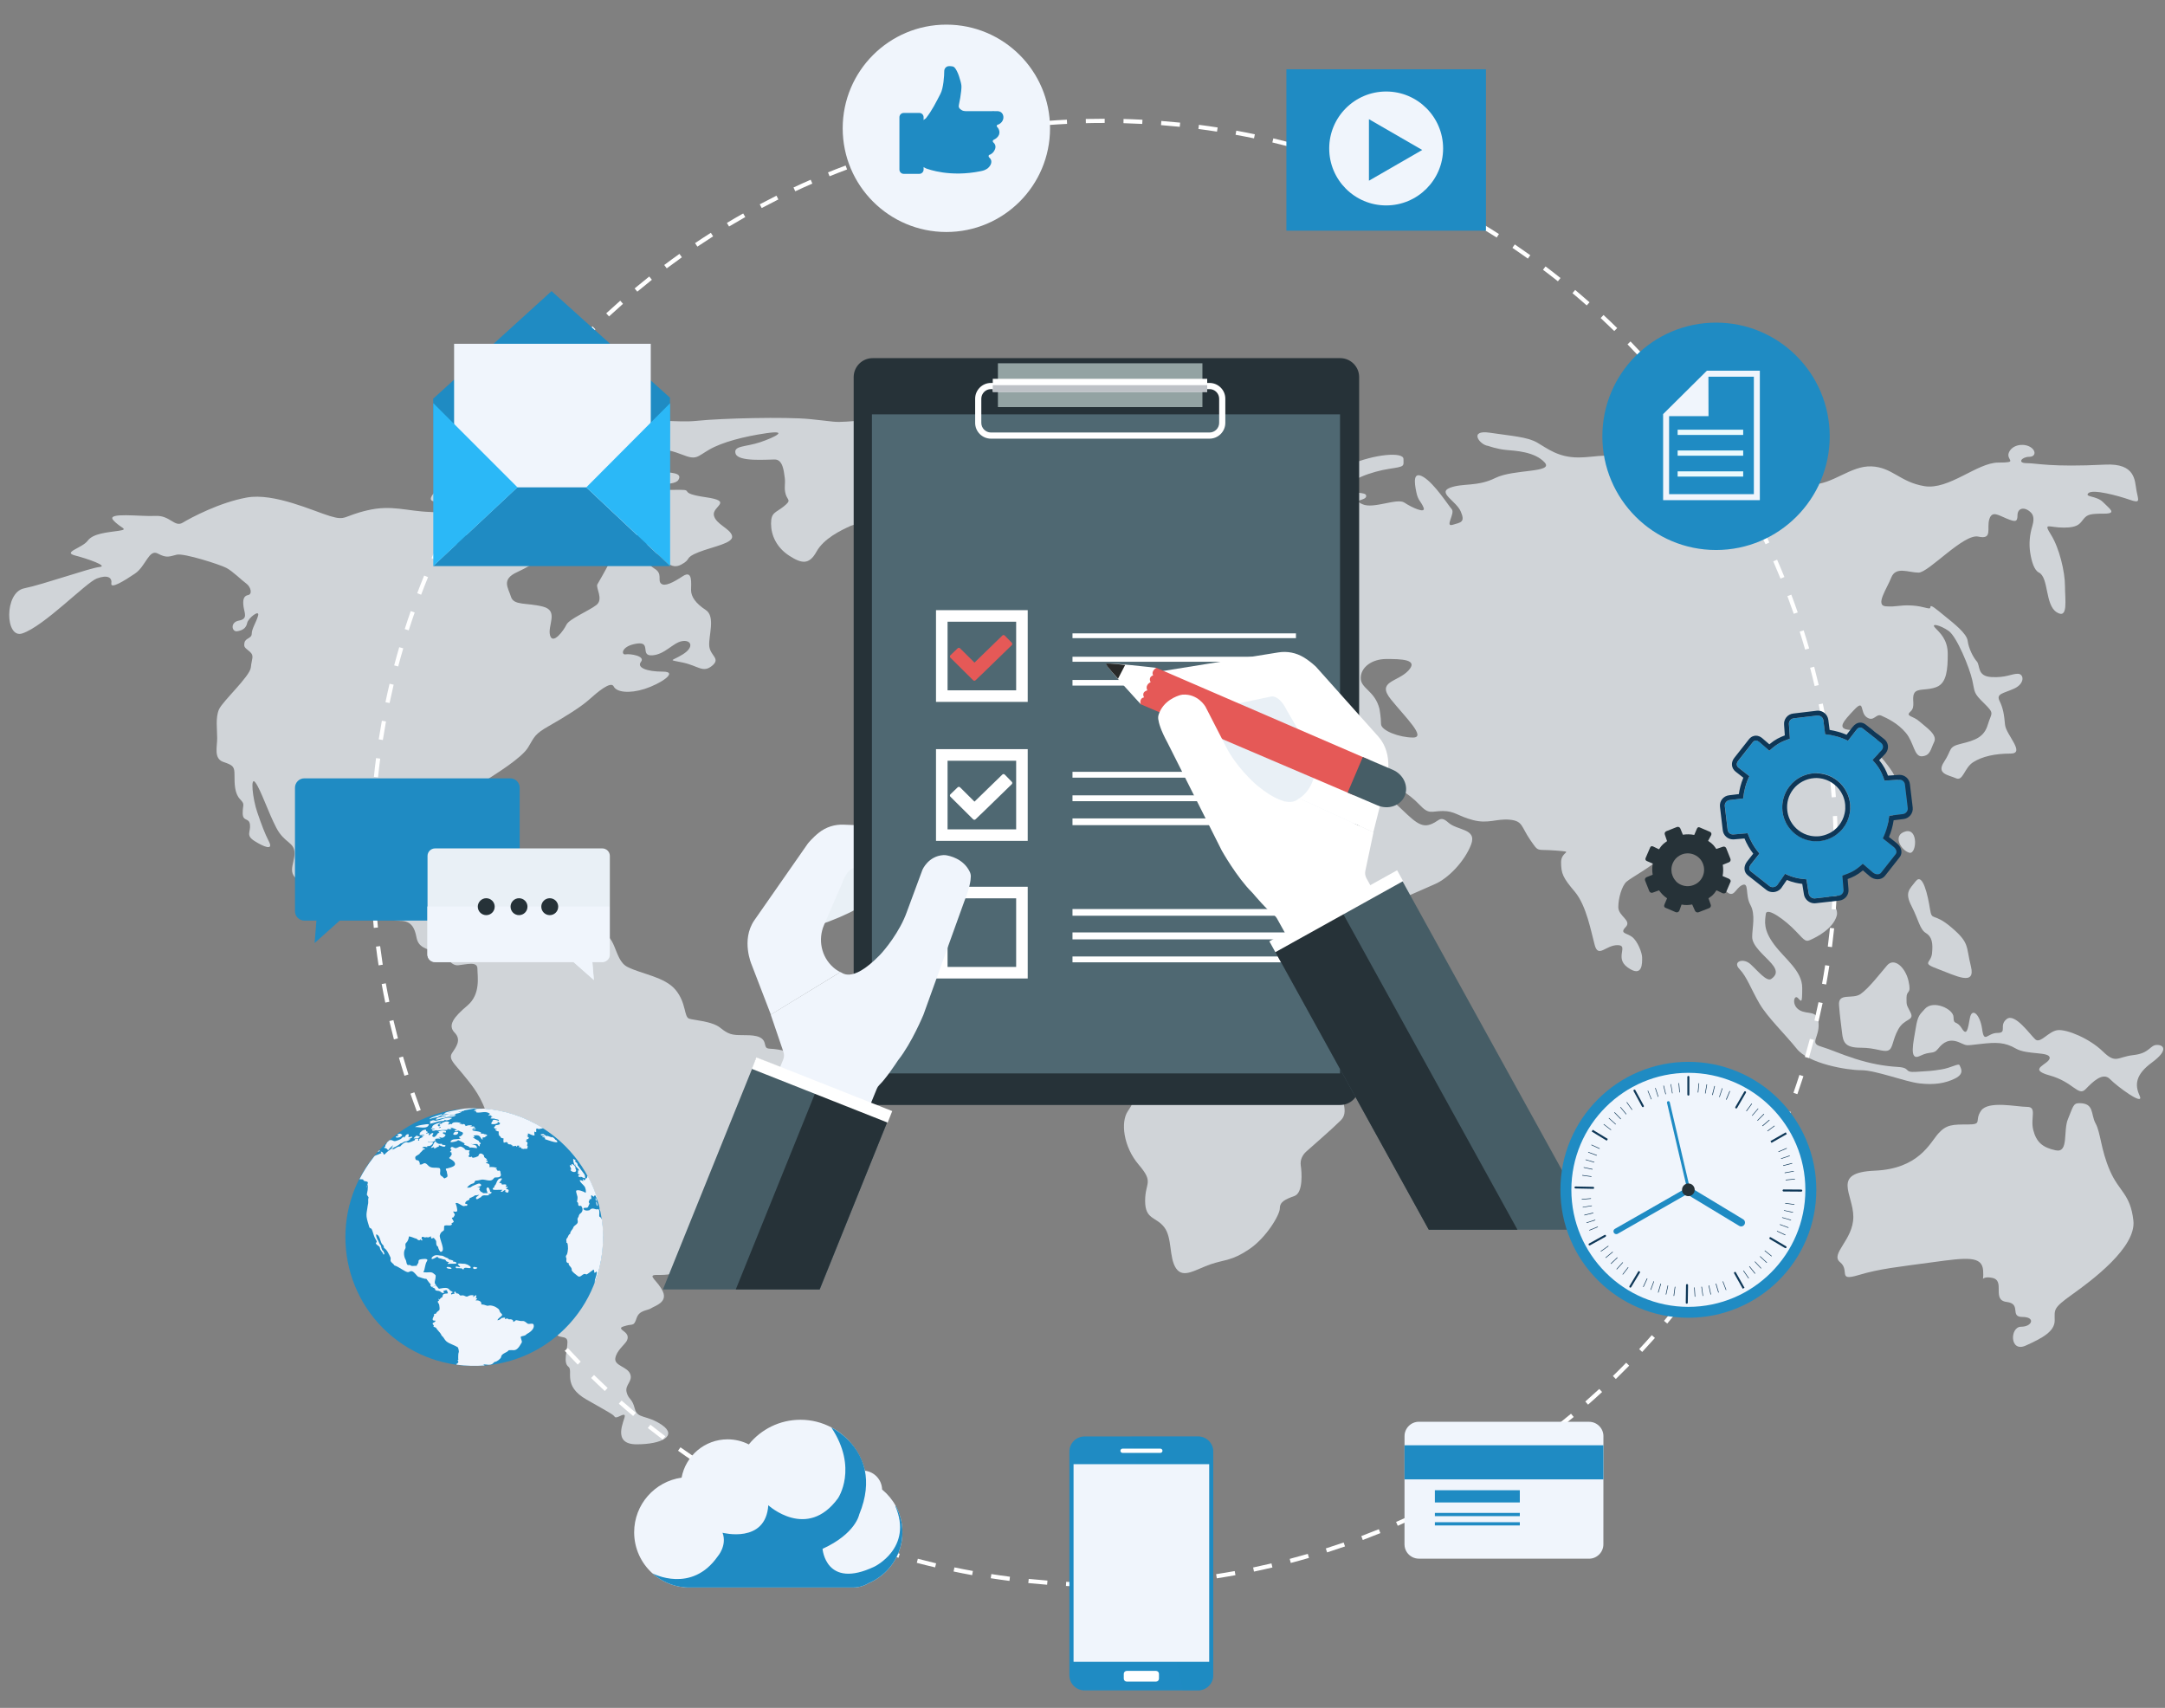 <?xml version="1.0" encoding="utf-8"?>
<!-- Generator: Adobe Illustrator 16.0.0, SVG Export Plug-In . SVG Version: 6.00 Build 0)  -->
<!DOCTYPE svg PUBLIC "-//W3C//DTD SVG 1.1//EN" "http://www.w3.org/Graphics/SVG/1.1/DTD/svg11.dtd">
<svg version="1.1" xmlns="http://www.w3.org/2000/svg" xmlns:xlink="http://www.w3.org/1999/xlink" x="0px" y="0px"
	 width="4888.8px" height="3856px" viewBox="0 0 4888.8 3856" style="enable-background:new 0 0 4888.8 3856;" xml:space="preserve"
	>
<rect x="0" y="0" width="4888.8" height="3856" fill="#808080" stroke="none"/>
<style type="text/css">
<![CDATA[
	.st0{fill:#465D66;}
	.st1{display:inline;fill:#84B9BD;}
	.st2{fill:#E55957;}
	.st3{fill:#E9F0F6;}
	.st4{fill:#4F6872;}
	.st5{fill:#EBFAFD;}
	.st6{fill:#1F8BC3;}
	.st7{fill:#BEC2C7;}
	.st8{fill:#F0F5FC;}
	.st9{fill:#263238;}
	.st10{opacity:0.34;fill:#1F8BC3;}
	.st11{fill:#282928;}
	.st12{fill:#93A3A3;}
	.st13{fill:#2BB8F7;}
	.st14{fill:#FFFFFF;}
	.st15{fill:#D0D4D8;}
	.st16{display:none;}
	.st17{fill:#0E3757;}
]]>
</style>
<g id="Layer_2" class="st16">
	<rect x="3" y="-525" class="st1" width="5000" height="5000"/>
</g>
<g id="Layer_4">
	<g>
		<g>
			<path class="st15" d="M1770,2372.4c-37-9.3-39,1.9-43.1-16.7c-4.1-18.6-28.8-18.6-51.3-18.6c-22.6,0-30.8-1.8-49.3-16.7
				c-18.5-14.8-57.6-16.7-69.9-20.4c-12.3-3.7-6.2-35.3-30.8-65c-24.7-29.7-76-35.3-108.9-52c-32.9-16.7-22.6-81.7-69.9-76.1
				c-47.3,5.6-51.4,22.3-94.5,1.9c-43.1-20.4-71.9-33.4-94.5-18.6c-22.6,14.8-51.4,42.7-65.7,50.1c-14.4,7.4-39.1-5.6-53.4-3.7
				c-14.4,1.8-30.8-13-41.1-26c-10.3-13,18.5-78-8.2-78c-26.7,0-61.6-11.1-61.6-20.4c0-9.3,55.5-65,39.1-74.3
				c-16.4-9.3-49.3-3.7-78.1,31.6c-28.8,35.3-55.5,33.4-69.9,20.4c-14.4-13-47.2-89.1-20.5-131.8c26.7-42.7,62-67.9,94.9-66.1
				c32.9,1.9,46-7.3,78.9-9.2c32.9-1.9,64.5,12.1,72.7,23.2c8.2,11.1-8.2,29.7,12.3,52c20.5,22.3,32.9,13,34.9,22.3
				c2.1,9.3-16.4,18.6-24.7,18.6c-8.2,0-76,16.7-49.3,27.9c26.7,11.1,74,1.8,84.2,16.7c10.3,14.9-32.9,46.4,28.8,48.3
				c61.6,1.8,102.7,9.3,137.6,11.1c34.9,1.9,59.6,3.7,63.7,11.1c4.1,7.4,28.7-27.8-28.8-27.8c-57.5,0-102.7-29.7-133.5-35.3
				c-30.8-5.6-51.4-24.1-53.4-46.4c-2-22.3,2.1-39-10.3-57.6c-12.3-18.6-43.1-63.1-14.4-81.7c28.8-18.6,86.3-53.9,100.7-78
				c14.4-24.1,14.4-29.7,47.2-48.3c32.9-18.6,71.9-42.7,90.4-59.4c18.5-16.7,49.3-42.7,55.5-29.7c6.2,13,34.9,16.7,69.9,5.6
				c34.9-11.1,78.1-39,41.1-39c-37,0-59.6-9.3-49.3-22.3c10.3-13-24.7-18.6-34.9-16.7c-10.3,1.8-10.3-18.6,24.7-24.2
				c34.9-5.6,6.7,28.3,35.5,26.4c28.7-1.9,46.6-28.3,67.2-32c20.5-3.7,28.7,13,2,29.7c-26.7,16.7-34.9,11.1,0,18.6
				c34.9,7.4,45.2,24.1,65.8,7.4c20.5-16.7-4.1-22.3-6.2-44.6c-2.1-22.3,14.7-66.7-7.9-81.5c-22.6-14.8-33.2-29.9-33.2-44.8
				c0-14.9,4.1-46.4-18.5-31.6c-22.6,14.8-41.1,24.1-49.3,16.7c-8.2-7.4,4.1-22.3-14.4-33.4c-18.5-11.2-20.5-27.9-43.1-26
				c-22.6,1.9-45.2-14.8-57.5,9.3c-12.3,24.1-24.7,44.6-28.8,52c-4.1,7.4,14.4,33.4-2,46.4c-16.4,13-61.6,31.6-67.8,44.6
				c-6.1,13-30.8,46.4-37,24.1c-6.2-22.3,20.5-55.7-16.4-65c-37-9.3-65.7-1.8-71.9-22.3c-6.2-20.4-22.6-39,14.4-55.7
				c37-16.7,74-46.4,108.9-50.1c34.9-3.7,10.3,22.3,39,20.4c28.7-1.9-4.1-14.9,30.8-20.4c34.9-5.6,28.8-5.6,18.5-16.7
				c-10.3-11.1-4.1-13,22.6-24.1c26.7-11.1,6.2-18.6,32.9-27.9c26.7-9.3,32.9-18.6,47.3-18.6c14.4,0,12.3,5.6,4.1,22.3
				c-8.2,16.7-14.4,27.8,10.3,16.7c24.7-11.1,37-18.6,18.5-1.8c-18.5,16.7-30.8,16.7-57.5,20.4c-26.7,3.7-18.5,7.4-6.1,20.4
				c12.3,13,43.1,14.9,53.4,22.3c10.2,7.4,22.6,33.4,47.2,20.4c24.6-13,6.1-14.8,39-27.9c32.9-13,80.1-20.4,76-37.1
				c-4.1-16.7-37-26-41.1-46.4c-4.1-20.4,45.2-31.6-18.5-40.8c-63.7-9.3-26.7-16.7-57.5-16.7c-30.8,0-88.3,0-108.9,9.3
				c-20.5,9.3-32.9-5.5-43.2,9.3c-10.3,14.9,2,35.3-8.2,35.3c-10.3,0-28.8,14.9-37,0c-8.2-14.9-26.7-29.7-2.1-35.3
				c24.6-5.6,28.8-1.8,32.9-18.6c4.1-16.7-34.9-14.8-12.3-18.6c22.6-3.7,32.8,1.9,63.7,1.9c30.8,0,100.7,11.1,110.9-5.6
				c10.3-16.7-16.4-16.7-47.2-18.6c-30.8-1.8-84.2-11.1-106.8-1.8c-22.6,9.3-51.4,24.1-61.6,39c-10.3,14.8-10.3-3.7-30.8,0
				c-20.5,3.7-55.5,24.1-37,35.3c18.5,11.1,18.5,24.1-2.1,24.1c-20.5,0-26.7,18.6-41.1,18.6c-14.4,0-53.4-1.9-34.9-11.2
				c18.5-9.3,39-9.3,37-31.6c-2-22.3,20.5-29.7,20.5-37.2c0-7.4-49.3,16.7-88.3,5.6c-39-11.1-55.5-27.9-94.5-26
				c-39,1.9-90.4,48.3-65.7,52c24.7,3.7,43.2-3.7,47.3,7.4c4.1,11.1-4.1,20.4,10.3,26c14.4,5.6,41.1,20.4,6.2,13
				c-34.9-7.4-18.5-20.4-71.9-22.3c-53.4-1.8-86.3-16.7-141.7-3.7c-55.5,13-47.3,24.1-84.3,13c-37-11.1-126.3-53.1-187.9-41.9
				c-61.6,11.1-126.3,45.6-144.8,56.8c-18.5,11.1-28.6-17.1-61.5-15.3c-32.9,1.9-111.8-9.1-95.3,9.5c16.4,18.6,37,20.4,12.3,24.1
				c-24.7,3.7-57.6,5.6-69.9,22.3c-12.4,16.7-57.5,26-28.8,33.4c28.8,7.4,76,24.1,55.5,26c-20.6,1.8-125.3,39-170.5,48.3
				c-45.2,9.3-42.9,114.7-3.9,101.7c49.6-16.5,143.6-114.7,168.2-124c24.7-9.3,34.9-1.8,32.8,11.2c-2,13,28.8-5.6,53.4-22.3
				c24.7-16.7,31.3-56.2,51.8-45.1c20.6,11.1,26.2,6.1,42.7,2.4c16.4-3.7,97.4,22.3,111.7,29.8c14.4,7.5,34.8,28,45.1,35.4
				c10.3,7.4,14.4,24.1,4.1,26c-10.3,1.9-12.3,11.1-10.3,26c2.1,14.9,10.3,27.9-10.3,31.6c-20.5,3.7-16.4,26-4.1,24.1
				c12.3-1.8,20.5-7.4,22.6-18.6c2.1-11.1,28.7-31.6,24.7-16.7c-4.1,14.8-14.4,29.7-14.4,40.9c0,11.1-14.4,9.3-16.4,20.4
				c-2.1,11.1,2,11.1,12.3,20.4c10.3,9.3,4.1,14.9,2.1,35.3c-2.1,20.4-63.7,76.1-71.9,94.7c-8.2,18.6-4.1,44.6-4.1,65
				s-8.2,46.4,14.4,53.9c22.6,7.4,24.7,11.1,24.7,29.7c0,18.6,0,40.9,12.3,53.9c12.3,13,6.2,11.1,6.2,31.6c0,20.4,14.4,9.3,16.4,26
				c2.1,16.7-10.3,24.1,10.3,37.1c20.5,13,43.1,22.3,32.9,1.9c-10.3-20.4-16.5-37.2-26.7-66.9c-10.3-29.7-16.4-83.6-4.1-66.9
				c12.3,16.7,28.8,66.9,47.2,102.2c18.5,35.3,41.1,31.6,41.1,57.6c0,26-22.6,50.1,22.6,66.9c45.2,16.7,78,52,104.8,48.3
				c26.7-3.7,43.1-18.6,53.4-1.9c10.3,16.7,32.8,39,57.5,39s32.9,14.9,37,37.2c4.1,22.3,20.5,26,45.2,33.4
				c24.7,7.4,30.8,31.6,49.3,29.7c18.5-1.8,43.1-9.3,43.1,7.4c0,16.7,8.2,57.6-22.6,83.6c-30.8,26-45.2,44.6-28.7,61.3
				c16.4,16.7,2.1,33.4-6.2,46.4c-8.2,13,6.2,24.1,22.6,44.6c16.4,20.4,39,44.6,53.4,85.4c14.4,40.9,34.9,55.7,69.8,68.7
				c34.9,13,61.6,35.3,61.6,66.9c0,31.6-2,139.3-2,170.9c0,31.6,18.5,63.2,12.3,87.3c-6.2,24.1,0,44.6,8.2,53.8
				c8.2,9.3,6.2,29.7,8.2,50.2c2,20.4,26.7,5.6,26.7,24.1c0,18.6-10.2,46.4,2.1,55.7c12.3,9.3-14.4,42.7,41.1,74.3
				c55.5,31.6,59.6,33.4,63.7,39c4.1,5.6,22.6-11.2,22.6-1.9c0,9.3-30.8,63.9,26.7,63.9c57.5,0,92.4-19.3,57.5-43.5
				c-34.9-24.1-55.5-13-61.6-37.1c-6.1-24.1-14.4-20.4-18.5-37.2c-4.1-16.7,14.4-24.1,8.2-40.8c-6.2-16.7-35.8-18.5-33.7-35.2
				c2-16.7,21.3-31.7,25.5-39.1c4.1-7.4,4.1-14.9-6.2-22.3c-10.3-7.5-8.2-9.3,6.2-13c14.4-3.7,16.5,1.9,22.6-16.7
				c6.1-18.5,24.7-16.7,32.9-22.3c8.2-5.5,37-13,26.7-37.1c-10.3-24.1-37.6-38.1-15-38.1c22.6,0,52,0.9,66.4-25.1
				c14.4-26,8.2-31.6,24.7-52c16.4-20.4,9-38.1,9-53c0-14.9,1.3-28.7,23.9-38c22.6-9.3,96.6-20.4,106.9-48.3
				c10.3-27.8,20.5-57.6,16.4-87.3c-4.1-29.7-6.2-48.3,16.5-72.4c22.6-24.1,51.3-44.6,51.3-66.9
				C1796.8,2413.3,1807,2381.7,1770,2372.4z"/>
			<path class="st15" d="M2154.3,1115.4c22.6-22.3,16.4-33.4,47.2-44.6c30.8-11.2,22.6-26,18.5-48.3c-4.1-22.3,12.5-13.3,24.9-20.7
				c12.3-7.4,18.3-12.7,47-14.6c28.8-1.9,2.1-11.1,2.1-22.3c0-11.1-20.5-9.3-49.3-5.6c-28.8,3.7-24.7,0-45.2-7.4
				c-20.5-7.4-141.7-7.4-172.5-7.4c-30.8,0-86.3,5.6-115.1,7.4c-28.8,1.9-26.7,0-82.2-5.6c-55.5-5.6-201.3-1.9-254.7,3.7
				c-53.4,5.6-83.9-8.4-118.8,12c-34.9,20.4-51.1,11.4-90.1,15.2c-39,3.7-66-5.4-84.5-5.4c-18.5,0-16.4-9.3-49.3,1.9
				c-32.9,11.1-22.6,18.6-34.9,3.7c-12.3-14.9-28.8,0-86.3,13c-57.5,13,28.5,58.1,46.9,63.7c0,0,39.1-1.9,61.6-7.4
				c22.6-5.6,32.9,7.4,47.2,3.7c14.4-3.7,18.5-16.7,100.7-33.4c82.1-16.7,139.7-3.7,172.5,9.3c32.8,13,32.8,5.6,61.6-11.2
				c28.8-16.7,78.1-29.7,129.4-37.1c51.4-7.4,18.5,9.3-14.4,20.4c-32.9,11.1-61.6,7.4-55.5,26c6.1,18.6,69.8,13,88.3,13
				c18.4,0,20.5,26,22.6,40.8c2,14.9-2,22.3,2,37.2c4.1,14.8,14.4,13-4.1,27.9c-18.5,14.9-28.8,13-28.8,39c0,26,12.3,53.8,41.1,72.4
				c28.7,18.6,45.2,20.4,61.6-9.3c16.4-29.7,55.5-48.3,76-57.6c20.5-9.3,49.3,0,76-22.3c26.7-22.3,61.6-13,100.7-24.1
				C2135.8,1130.2,2131.7,1137.7,2154.3,1115.4z"/>
			<path class="st15" d="M2190.5,1220.8c-61.6,7.4-119.2-11.2-108.9,18.6c10.3,29.7,14.8,86.2,47.7,76.8
				c56.4-15.9,107.2-35.6,92.8-59.8C2207.8,1232.3,2252.2,1213.4,2190.5,1220.8z"/>
			<path class="st15" d="M2587.7,1078.2c2.2,0.6,4.4,0.8,6.3,1.4c20.5,7.4,34.9-3.7,37-18.6c22.6-29.7,14.4,24.1,39,14.9
				c24.6-9.3,59.6-31.6,88.3-44.6c28.8-13-34.9-7.4-86.3-14.9c-51.4-7.4-123.3,5.6-143.8,18.6
				C2509,1047.1,2557.6,1070.5,2587.7,1078.2z"/>
			<path class="st15" d="M2891.5,1001.3c0,0-10.3,13,14.4,13s76-14.9,117.1-14.9s28.8-13,20.5-13c-8.2,0-30.8-20.4-63.7-18.6
				c-32.9,1.9-30.8,14.8-51.4,14.8s-16.4-5.6-59.6-3.7C2825.8,980.8,2868.9,997.6,2891.5,1001.3z"/>
			<path class="st15" d="M4824.4,1107.6c-4.1-22.3-1.6-62.1-70.9-58.6c-123.1,6.2-154.3-3.3-176.9-3.3c-22.6,0-11-14.3,5.4-14.3
				c16.5,0,16-16.3-0.5-23.8c-16.5-7.4-39.4-1.7-45.5,14.9c-6.2,16.7,23.4,21.9-23.9,21.9c-47.3,0-111.4,62.5-166.8,53.2
				c-55.4-9.3-72.3-42.8-119.6-44.6c-47.2-1.8-86.8,41.1-136.1,41.1c-49.3,0-32.9-16.7-53.4-37.2c-20.6-20.4-30.8-14.8-92.5-14.8
				c-61.6,0-28.8,22.3-16.4,26c12.3,3.7,45.2,13,67.8,31.6c22.6,18.5-41.1,11.1-67.8,13c-26.7,1.8-24.6-13-55.4-29.7
				c-30.9-16.7-106.8-7.4-150-9.3c-43.1-1.9-45.2,0-61.6-27.9c-16.5-27.9-51.4-13-96.6-13c-45.2,0-69.8-20.4-92.5-33.5
				c-22.6-13-57.5-14.9-106.9-22.3c-49.3-7.4-22.6,27.9-4,29.7c0,0,20.5,7.4,41.1,9.2c20.6,1.9,63.7,3.7,86.3,27.9
				c22.6,24.1-69.9,14.9-110.9,35.3c-41.1,20.4-73.9,11.1-102.7,22.2c-28.8,11.2,14.4,29.8,24.6,53.9c10.3,24.2,0,24.2-18.5,29.7
				c-18.5,5.6,6.2-26-2-35.3c-8.2-9.3-39-57.6-63.7-72.5c-24.6-14.8-20.6,13-16.4,33.5c4.1,20.4,10.3,20.4,16.4,35.3
				c6.2,14.9-26.7,0-43.2-11.1c-16.4-11.1-69.8,14.9-94.5,3.7c-24.7-11.1,8.2-7.4,8.2-18.6c0-11.1-28.7-1.8-37-18.6
				c-8.2-16.7,51.4-37.1,88.4-42.7c37-5.6,32.8-5.6,32.8-22.3c0-16.7-65.7-11.1-121.2,13c-55.5,24.2-41.1,40.9-49.3,57.6
				c-8.2,16.7,18.5,18.6,30.8,27.9c12.4,9.3-14.4,13-39,20.4c-24.7,7.4-30.8,0-59.6,9.3c-28.7,9.3-12.3,20.4-37,29.7
				c-24.7,9.2-22.6,9.2-43.1,16.7c-20.5,7.4,4.1-27.9,32.9-31.6c28.7-3.7,20.5-18.6,12.3-24.2c-8.2-5.5-61.6-20.4-119.1-35.3
				c-57.5-14.8-150,5.6-180.8,18.6c-30.8,13-28.8,22.3-32.8,40.9c-4.1,18.5-74,46.4-108.9,63.1c-34.9,16.7-4.2,39,6.1,53.9
				c10.3,14.8,32.8,7.4,61.6,0c28.8-7.5,24.7,24.1,28.8,35.3c4.1,11.1,20.5,13,47.3,1.8c26.7-11.1,20.6-37.1,20.6-52
				c0-14.8-6.2-22.3,12.3-42.7c18.5-20.4,34.9-33.4,51.3-42.7c16.4-9.3,14.4,7.3-10.3,26c-24.6,18.6-8.2,24.2,4.1,46.4
				c12.3,22.3,37,0,67.8-3.7c30.8-3.7-26.7,24.1-49.3,24.1c-22.6,0,0,22.3-14.4,22.3c-14.4,0-16.4,9.3-18.5,31.6
				c-2.1,22.3-10.3,16.7-26.7,22.3c-16.4,5.6-41.1,7.4-67.9,1.8c-26.7-5.6-24.6-27.9-43.1-42.7c-18.5-14.8-22.6,7.4-22.6,16.7
				c0,9.3-18.5,29.7-26.6,29.7c-8.3,0-32.9,22.3-47.3,40.8c-14.4,18.6-24.6,7.4-28.7,0c-4.1-7.4,10.2-18.6,2-37.2
				c-8.2-18.5-41.1-33.4-30.8-76.1c10.3-42.7-12.3-20.4-45.2-16.7c-32.9,3.7-43.2,16.7-45.2,27.9c-2,11.1-20.6,33.4-41.1,53.9
				c-20.6,20.4-6.1,37.1,4.1,59.4c10.2,22.3,37-7.4,45.2-26c8.2-18.6,18.5-27.9,30.8-18.6c12.3,9.3-18.5,26-22.6,48.3
				c-4.1,22.3,8.2,20.4,37,13c28.7-7.4,14.4-13,36.9-3.7c22.6,9.3-20.5,16.7-47.3,18.6c-26.7,1.8-16.4,18.6,6.2,33.4
				c22.6,14.9,12.3,37.2-2.1,39c-14.3,1.9-41.1,5.6-82.1,13c-41.1,7.4-4.1,37.2-12.3,53.8c-8.2,16.7-10.3,53.9,8.2,55.7
				c18.5,1.9,18.5,29.7,8.2,39c-10.3,9.3-12.3,18.6-37,35.3c-24.7,16.7-6.2,31.6-14.4,53.8c-8.2,22.3-28.8,9.3-53.4,33.5
				c-24.6,24.2-34.9,42.7-53.4,70.6c-18.5,27.9-20.6,29.7,2.1,63.2c22.6,33.4,0,42.7-18.5,72.4c-18.5,29.7,6.1,31.6,14.4,57.6
				c8.2,26,24.7,20.4,30.9,46.4c6.1,26,14.3,33.4,43.1,52c28.8,18.6,57.5,44.6,71.9,39c14.4-5.6,37-20.4,84.2-18.6
				c47.2,1.9,30.8-18.6,80.1-26c49.3-7.4,7.4,10.6,13.6,23.6c6.2,13,48,21,85,22.8c37,1.8,6.1,42.7,4.1,68.7c-2,26,0,26,18.5,48.3
				c18.5,22.3,43.2,72.4,49.3,98.4c6.1,26-6.1,55.7-22.6,79.9c-16.4,24.1-10.3,79.8,24.7,120.8c34.9,40.8,14.4,39,14.4,81.7
				c0,42.7,24.7,35.3,43.2,59.4c18.5,24.2,10.3,68.7,26.7,92.9c16.4,24.1,45.2,1.8,78.1-9.3c32.8-11.1,47.3-7.4,86.3-33.5
				c39-25.9,69.9-78,69.9-92.8c0-14.8,12.3-20.4,32.9-27.8c20.5-7.4,16.4-55.7,14.4-68.7c-2-13,4.1-24.2,12.3-31.6
				c8.2-7.4,59.6-52,78.1-70.6c18.5-18.5,2-44.6-2-74.3c-4.1-29.7-16.5-40.8-16.5-76.2c0-35.3-12.3-31.6,55.5-89.1
				c67.8-57.6,131.5-148.6,137.6-169c6.2-20.5,4.1-37.2,0-52c-4.1-14.8-92.5,14.9-113,14.9c-20.5,0-73-39.6-77.1-54.4
				c-4.1-14.9-19.5-31.1-46.1-53.3c-26.7-22.3-6.1-53.9-26.7-78c-20.5-24.1-30.8-59.4-34.9-79.9c-4.1-20.4,30.8,14.8,57.5,42.7
				c26.8,27.9,61.7,79.9,72,98.5c10.3,18.6,18.5,46.4,20.6,68.7c2,22.3,18.5,26,43.2,24.2c24.7-1.9,110.9-42.7,141.7-55.8
				c30.8-12.9,67.8-51.9,82.2-89.1c14.4-37.2-30.8-31.6-51.3-50.2c-20.6-18.5-20.6,0-45.2,5.6c-24.6,5.6-45.2-24.1-84.2-57.6
				c-39.1-33.4-14.4-22.3-6.1-29.7c8.2-7.4,47.2,16.7,69.9,40.9c22.6,24.1,26.6,14.8,53.4,14.8c26.7,0,32.9,11.1,67.8,20.4
				c34.9,9.2,53.4-3.7,83.2-0.8c29.9,2.9,25.6,15.7,46.1,45.4c20.6,29.7,12.4,20.5,57.5,24.2c45.2,3.7,12.3,0,12.3,26
				c0,26,4.1,35.3,30.9,66.9c26.6,31.6,36.9,91,45.1,120.7c8.2,29.7,24.7,0,51.4,0c26.7,0-7.7,28.3,22.6,50.1
				c34.9,25.2,33-10.9,33-22c0-11.2-10.4-37.4-22.7-46.7c-12.3-9.2-28.8-7.4-14.4-22.3c14.4-14.9-16.7-24.5-16.7-44.9
				c0-20.4,8.1-48,18.4-57.3c10.3-9.3,60-35.3,82.6-59.4c22.6-24.1,41.1-27.8,72-26c30.8,1.9,6.1,5.6,24.6,27.9
				c18.5,22.3,22.6,53.9,43.1,76.2c20.6,22.3,22.6-3.7,39-11.2c16.4-7.4,6.2,22.3,18.5,44.6c12.3,22.3,4.1,52,4.1,72.5
				c0,20.4,26.7,40.8,43.2,59.4c16.4,18.6,10.3,27.9,0,35.3c-10.3,7.4-30.8-18.5-47.2-33.4c-16.4-14.8-41.1-5.6-24.7,11.2
				c16.4,16.7,26.7,46.4,45.2,78c18.5,31.6,57.6,68.7,84.3,102.1c26.7,33.5,113,48.3,145.8,48.3c32.8,0,98.6,26.1,131.5,29.8
				c32.8,3.7,57.5,0,80-11.1c22.7-11.2,12.4-24.2,10.3-29.8c-2-5.5-18.5,5.6-41.1,9.3c-22.6,3.7-28.7,3.7-57.5,5.5
				c-28.7,1.8-10.3-9.3-41.1-11.1c-30.8-1.9-61.6-7.4-96.6-18.6c-34.9-11.1-53.4-20.4-78-27.9c-24.7-7.4-2.1-20.4-4.1-52
				c-2-31.6-24.6-18.6-43.2-29.8c-18.5-11.1-12.3-35.3-4.1-27.8c8.2,7.4,10.3,16.7,10.3-22.3c0-39-39-65-63.7-98.4
				c-24.7-33.4-20.6-52-18.5-68.7c2-16.7,45.2,14.9,67.8,39.1c22.6,24.1,22.6,24.1,34.9,18.6c12.3-5.6,49.3-24.2,57.5-53.9
				c8.3-29.7-65.7-89.1-76-117c-10.3-27.9,14.4-11.1,26.7-29.7c12.4-18.6,26.7,7.4,18.5,20.4c-8.2,13,2,20.4,10.3,33.5
				c8.2,13,8.2,0,16.4-16.7s2-22.3,16.5-33.4c14.4-11.2,69.8-26,84.2-39.1c14.4-13,24.7-27.9,43.1-74.3c18.5-46.4-2-44.5-10.3-61.3
				c-8.2-16.7-32.8-44.6-47.2-61.3c-14.4-16.7-2-13,8.2-18.5c10.3-5.6,2.1-18.6-22.6-26.1c-24.7-7.4-20.5,7.5-43.1,3.7
				c-22.7-3.7-10.3-18.6,14.4-44.6c24.6-26,12.3,5.6,28.7,16.7c16.4,11.2,20.5-9.3,32.9-3.7c12.3,5.5,37,16.7,55.5,39
				c18.5,22.3,18.3,54.6,36.8,52.7c18.5-1.8,18.7-15.6,26.9-32.3c8.2-16.7-18.8-33.4-33.2-46.4c-14.4-13-32.6-11.1-20.2-22.3
				c12.3-11.1,2-27.9,8.2-40.8c6.1-13,28.8-5.6,51.3-14.9c22.6-9.3,24.6-40.8,24.6-74.3c0-33.5-18.5-48.3-28.7-59.4
				c-10.3-11.2,12.3-5.6,30.8,7.4c18.5,13,47.3,83.6,53.4,111.5c6.2,27.9,2,27.9,26.7,52c24.6,24.2,16.5,20.4,8.2,48.3
				c-8.2,27.9-28.7,35.3-59.6,42.7c-30.8,7.4-20.5,13-39,40.9c-18.5,27.9,10.3,29.7,26.7,37.2c16.4,7.4,18.5-23.3,39-36.3
				c20.5-13,49.3-19.4,84.2-19.4c34.9,0-10.2-42.7-12.3-65c-2.1-22.3-4.1-37.1-12.4-53.8c-8.2-16.7,8.2-16.7,32.9-27.9
				c24.7-11.2,22.7-33.5,8.2-33.5c-14.4,0-26.7,9.3-59.6,7.4c-32.9-1.9-24.7-26-32.9-35.3c-8.2-9.2-18.5-29.7-20.6-46.4
				c-2-16.7-30.8-39-51.3-55.7c-20.6-16.7-32.9-27.8-32.9-20.4c0,7.4-12.3-1.9-41.1-3.7c-28.7-1.8-34.9,3.7-59.5,1.8
				c-24.7-1.8,2-39,12.3-65c10.3-26,39.1-11.1,61.7-11.1s102-88.7,134.9-81.3c32.9,7.4,18.5-18.6,24.7-39c6.1-20.4,20.5-9.3,39-1.8
				c18.5,7.4,24.7,9.3,24.7-7.4c0-16.7,16.4-20.4,30.8-5.6c7.2,7.4,5.8,19.6,2.7,30c-6,19.5-7.9,40-4.8,60.1
				c3,19.4,8.8,39.5,19.6,44.8c22.6,11.2,13.5,72.9,40.2,89.7c26.6,16.7,18.7-28,18.7-59.6c0-31.6-12.7-85.1-31.2-114.8
				c-18.5-29.8-6.2-16.7,28.7-16.7c34.9,0,37-11.1,45.3-20.4c8.2-9.3,14.4-11.1,45.2-11.1s12.4-11.2-2-26
				c-14.4-14.8-43.1-11.1-32.9-20.5c10.3-9.2,65.7,5.6,92.5,14.9C4834.6,1137.3,4828.5,1129.9,4824.4,1107.6z M2908.3,1725.6
				c-12.3,22.3-18.5,37.2-36.9,31.6c-18.5-5.6-80.1-3.7-111-13c-30.8-9.3-76-26-84.2-5.5c-8.2,20.4,20.6,37.1-30.8,20.4
				c-51.4-16.7-106.8-37.1-113-52c-6.1-14.8,20.6-55.7-16.4-55.7c-37,0-88.4-1.9-104.8,9.2c-16.5,11.2-80.1,31.6-100.7,26
				c-18.7-5-47.2-11.1-14.4-24.1c32.9-13,72-5.6,76-24.2c4.1-18.6-28.8-22.3,4.1-38.9c32.8-16.7,20.5-31.6,43.2-40.9
				c22.6-9.2,53.4-7.4,69.8-13c16.4-5.6-6.1-11.1,26.8,5.5c32.8,16.7,53.4,48.3,69.8,50.2c16.5,1.8,26.8,13,16.5,20.4
				c-10.3,7.4-26.8,13-32.9,13c-6.1,0-10.3,14.8-4.1,16.7c6.1,1.8,20.5,26,30.8,18.6c10.3-7.4-3.7-19.6,14.8-25.1
				c18.5-5.6,40.7-12,32.5-23.2c-8.2-11.1-16.4-24.1,0-16.7c16.4,7.4,35.8,6.2,17.3-10.6c-18.5-16.7-29.6-19.1-52.2-34
				c-22.6-14.8-47.2-22.3-47.2-33.4c0-11.1-14.4-31.6,8.2-24.1c22.6,7.4,100.7,46.4,100.7,61.3c0,14.8,20.6,40.8,2,53.8
				c-18.5,13,18.6,16.7,26.7,24.1c8.2,7.4,4.2,27.9,26.8,24.2c22.6-3.7,39.1-1.8,26.7-22.3c-12.3-20.4-32.8-29.7-12.3-37.1
				c20.5-7.4,24.7-16.7,30.8,14.8c6.2,31.6-2.1,42.7,47.2,44.6c49.3,1.8,82.2-11.1,88.3,1.8
				C2912.5,1681.1,2920.7,1703.3,2908.3,1725.6z M2988.5,1586.3c-32.8-1.8-81.5,0.1-108.3,0.1c-26.7,0-53.5,6.4-53.5,6.4
				c-22.6-3.7-66.2-4.7-39.5-36.3c26.7-31.5,10.3-72.4,43.2-61.2c32.8,11.1,34.2,50.7,54.8,24.6c20.5-26,43.8-52.5,49.9-32.1
				c6.2,20.4-28.8,37.2,14.4,53.8C2992.6,1558.5,3021.4,1588.2,2988.5,1586.3z M3190.8,1665.2c-30.8,0-72.3-15.7-72.3-30.6
				c0-14.9-3.4-33.8-3.4-33.8c-10.4-41.7-42.4-45.8-42.4-69.9c0-24.1,24.8-43,57.7-43c32.8,0,74.3,0.4,49.6,26.4
				c-24.6,26-72.2,23.7-39.3,64.6C3173.6,1619.7,3221.6,1665.2,3190.8,1665.2z"/>
			<path class="st15" d="M4311.7,1925.3c16.2,4.2,20.8-56.4-9.2-48C4272.5,1885.7,4292.8,1920.4,4311.7,1925.3z"/>
			<path class="st15" d="M4348.9,2106.6c13.8,8.4,16.2,23,13.8,45.9c-2.3,23-25.4,20.9,13.9,35.5c39.2,14.6,85.4,39.7,73.9-6.3
				c-11.5-45.9-2.3-52.2-43.9-87.7c-41.5-35.5-43.9-12.5-48.5-41.7c-4.6-29.2-16.2-83.5-32.3-62.6c-14.2,18.4-25.4,25-9.2,56.4
				C4332.7,2077.4,4335,2098.3,4348.9,2106.6z"/>
			<path class="st15" d="M4261.2,2179.7c-14,16.2-41.6,52.2-60,64.7c-18.5,12.5-50.8-4.1-48.5,25.1c2.3,29.2,4.6,41.8,6.9,62.6
				c2.3,20.9,6.9,33.4,41.6,33.4s50.8,10.4,62.3,6.3c11.5-4.2,9.2-23,23.1-48c13.9-25.1,36.9-18.8,27.7-37.6
				c-9.2-18.8-9.2-14.6-9.2-33.4c0-18.8,11.6-6.3,4.6-37.6C4302.7,2183.9,4277.3,2160.9,4261.2,2179.7z"/>
			<path class="st15" d="M4748.3,2373.8c-30-29.2-80.8-50.1-101.6-48c-20.7,2.1-39.2,31.3-50.8,20.9c-11.5-10.4-46.2-60.5-64.6-45.9
				c-18.5,14.6,2.3,31.3-20.8,31.3c-23.1,0-30,25-34.6-8.4c-4.6-33.4-23.1-50.1-27.7-25.1c-4.6,25.1-6.9,41.8-18.4,23
				c-11.6-18.8-18.5-6.3-18.5-25c0-18.8-46.2-39.7-64.6-18.8c-11.6,13-16.2,14.6-20.8,43.8c-4.6,29.2-16.2,75.1,9.2,62.6
				c25.4-12.5,30-2.1,41.6-16.7c11.5-14.6,25.4-22.9,46.2-14.6c20.8,8.4,11.5,8.4,48.5,4.2c36.9-4.2,55.4-4.2,80.8,10.4
				c25.4,14.6,76.2,6.3,76.2,20.9c0,14.6-53.1,25.1,0,39.7c53.1,14.6,64.6,48,80.8,31.3c16.2-16.7,39.2-39.7,55.4-23
				c16.2,16.7,78.5,62.6,67,37.6c-11.6-25-9.2-48,27.7-75.1c36.9-27.1,27.7-39.7,11.5-39.7c-16.1,0-16.1,18.8-53.1,22.9
				C4780.6,2386.3,4778.3,2403,4748.3,2373.8z"/>
			<path class="st15" d="M4764.4,2643c-20.8-48-20.8-85.6-32.3-106.4c-11.5-20.9-2.3-45.9-36.9-45.9c-14.1,0-13.9,8.3-25.4,35.5
				c-11.5,27.1,2.3,77.2-27.7,71c-30-6.3-43.9-18.8-50.8-45.9c-6.9-27.1,9.2-52.2-13.8-52.2c-23.1,0-87.7-14.6-103.9,8.4
				c-16.2,23,4.6,31.3-30,31.3c-34.6,0-48.5,0-67,20.8c-18.5,20.9-43.9,79.3-143.1,83.5c-99.3,4.2-48.5,52.2-48.5,104.3
				c0,52.2-53.1,83.5-30,102.3c23.1,18.8-6.9,43.8,41.5,29.2c48.5-14.6,92.3-18.8,168.5-29.2c76.2-10.4,110.8-14.6,113.1,18.8
				c2.3,33.4-9.2,10.4,20.8,16.7c30,6.3-2.3,50.1,32.3,54.3c34.6,4.2,5.8,33.9,35.8,33.9c30,0,22.1,22.1-3.3,22.1
				c-25.4,0-26.2,59.2,10.7,42.5c37-16.7,65.3-31.7,65.3-56.7c0-25.1-4.6-27.1,39.2-58.5c43.9-31.3,145.4-106.4,138.5-167
				C4810.6,2695.2,4785.2,2691,4764.4,2643z"/>
		</g>
	</g>
</g>
<g id="Layer_5">
	<path class="st14" d="M2492.9,3582.9h-0.5v-9.5h0.5c13.9,0,28-0.2,41.9-0.5l0.2,9.5C2521.1,3582.8,2506.9,3582.9,2492.9,3582.9z
		 M2449.7,3582.4c-14.2-0.4-28.5-0.9-42.7-1.6l0.5-9.4c14,0.7,28.3,1.3,42.4,1.6L2449.7,3582.4z M2577.8,3580.8l-0.5-9.5
		c14.1-0.7,28.3-1.6,42.4-2.7l0.7,9.4C2606.2,3579.2,2591.9,3580.1,2577.8,3580.8z M2364.5,3578c-14.2-1.1-28.5-2.4-42.5-3.8l1-9.4
		c14,1.4,28.2,2.7,42.3,3.8L2364.5,3578z M2662.9,3574.3l-1-9.4c14-1.4,28.2-3.1,42.2-4.8l1.2,9.4
		C2691.3,3571.2,2677,3572.9,2662.9,3574.3z M2279.5,3569.3c-14-1.8-28.2-3.8-42.3-6l1.4-9.4c13.9,2.2,28.1,4.2,42,6L2279.5,3569.3z
		 M2747.6,3563.5l-1.4-9.4c13.9-2.1,28-4.5,41.9-7l1.7,9.3C2775.7,3559,2761.5,3561.3,2747.6,3563.5z M2195.2,3556.3
		c-13.9-2.5-28-5.3-41.9-8.2l1.9-9.3c13.8,2.9,27.8,5.6,41.7,8.1L2195.2,3556.3z M2831.6,3548.3l-1.9-9.3c13.8-2.9,27.7-6,41.4-9.2
		l2.2,9.2C2859.5,3542.3,2845.4,3545.4,2831.6,3548.3z M2111.6,3538.8c-13.8-3.2-27.7-6.7-41.4-10.3l2.4-9.2
		c13.6,3.6,27.5,7,41.2,10.3L2111.6,3538.8z M2914.7,3528.8l-2.4-9.2c13.6-3.6,27.4-7.4,40.9-11.3l2.6,9.1
		C2942.2,3521.4,2928.4,3525.2,2914.7,3528.8z M2029,3517.1c-13.6-3.9-27.3-8.1-40.8-12.5l2.9-9c13.4,4.3,27.1,8.5,40.6,12.4
		L2029,3517.1z M2996.7,3505l-2.9-9c13.4-4.3,27-8.8,40.3-13.4l3.1,8.9C3023.8,3496.1,3010.2,3500.7,2996.7,3505z M1947.5,3491.1
		c-13.4-4.7-26.9-9.6-40.3-14.6l3.3-8.9c13.2,5,26.7,9.9,40,14.5L1947.5,3491.1z M3077.3,3477l-3.3-8.9c13.2-5,26.5-10.2,39.5-15.5
		l3.6,8.8C3103.9,3466.7,3090.5,3472,3077.3,3477z M1867.4,3460.8c-13.2-5.4-26.4-11-39.4-16.7l3.8-8.7
		c12.9,5.7,26.1,11.2,39.2,16.6L1867.4,3460.8z M3156.3,3444.9l-3.8-8.7c12.8-5.6,25.8-11.5,38.5-17.5l4,8.6
		C3182.2,3433.3,3169.2,3439.2,3156.3,3444.9z M1789,3426.5c-12.9-6-25.8-12.3-38.5-18.7l4.2-8.5c12.6,6.3,25.5,12.6,38.3,18.6
		L1789,3426.5z M3233.4,3408.7l-4.2-8.5c12.6-6.3,25.2-12.8,37.6-19.4l4.5,8.3C3258.7,3395.9,3246,3402.4,3233.4,3408.7z
		 M1712.6,3388.1c-12.5-6.7-25.1-13.6-37.5-20.6l4.7-8.2c12.3,7,24.8,13.9,37.2,20.5L1712.6,3388.1z M3308.5,3368.7l-4.7-8.2
		c12.2-6.9,24.5-14.1,36.6-21.3l4.9,8.1C3333.2,3354.5,3320.8,3361.7,3308.5,3368.7z M1638.2,3345.8c-12.1-7.3-24.4-14.9-36.3-22.5
		l5.1-8c11.9,7.6,24,15.1,36.1,22.4L1638.2,3345.8z M3381.6,3324.8l-5.1-8c11.8-7.5,23.8-15.3,35.5-23.2l5.3,7.8
		C3405.5,3309.4,3393.5,3317.2,3381.6,3324.8z M1566.2,3299.8c-11.8-7.9-23.6-16.1-35.1-24.4l5.5-7.7c11.5,8.2,23.2,16.3,34.9,24.2
		L1566.2,3299.8z M3452.3,3277.2l-5.5-7.7c11.5-8.2,23-16.6,34.2-25l5.7,7.6C3475.4,3260.6,3463.8,3269,3452.3,3277.2z
		 M1496.6,3250.2c-11.3-8.5-22.7-17.3-33.8-26.1l5.9-7.4c11.1,8.8,22.4,17.5,33.6,26L1496.6,3250.2z M3520.5,3226l-5.9-7.4
		c11-8.7,22.1-17.7,32.9-26.7l6.1,7.3C3542.7,3208.2,3531.6,3217.3,3520.5,3226z M1429.7,3197c-10.9-9.1-21.8-18.4-32.4-27.8
		l6.3-7.1c10.6,9.3,21.4,18.6,32.2,27.7L1429.7,3197z M3586,3171.4l-6.2-7.1c10.6-9.3,21.2-18.9,31.5-28.4l6.4,6.9
		C3607.3,3152.4,3596.7,3162.1,3586,3171.4z M1365.7,3140.6c-10.4-9.6-20.8-19.5-30.9-29.4l6.6-6.8c10.1,9.9,20.4,19.7,30.7,29.3
		L1365.7,3140.6z M3648.7,3113.5l-6.6-6.8c10.1-9.8,20.2-19.9,30-30l6.8,6.6C3669,3093.4,3658.8,3103.6,3648.7,3113.5z
		 M1304.6,3080.9c-9.9-10.1-19.7-20.6-29.4-31l6.9-6.4c9.6,10.4,19.4,20.7,29.2,30.8L1304.6,3080.9z M3708.3,3052.4l-6.9-6.4
		c9.6-10.3,19.2-20.9,28.5-31.5l7.1,6.3C3727.6,3031.3,3717.9,3042,3708.3,3052.4z M1246.7,3018.2c-9.3-10.6-18.7-21.5-27.7-32.4
		l7.3-6.1c9,10.8,18.3,21.7,27.6,32.2L1246.7,3018.2z M3764.8,2988.3l-7.3-6.1c9.1-10.8,18.1-21.9,26.8-32.9l7.4,5.9
		C3783,2966.3,3773.9,2977.4,3764.8,2988.3z M1192.1,2952.7c-8.8-11.1-17.5-22.5-26-33.8l7.6-5.7c8.4,11.3,17.1,22.6,25.9,33.6
		L1192.1,2952.7z M3817.9,2921.4l-7.6-5.7c8.5-11.3,16.9-22.8,25.1-34.3l7.7,5.5C3834.9,2898.5,3826.4,2910.1,3817.9,2921.4z
		 M1140.9,2884.4c-8.2-11.5-16.3-23.3-24.2-35.1l7.9-5.3c7.9,11.7,16,23.4,24.1,34.9L1140.9,2884.4z M3867.5,2851.8l-7.8-5.3
		c7.9-11.7,15.7-23.6,23.3-35.5l8,5.1C3883.3,2828.1,3875.4,2840.1,3867.5,2851.8z M1093.3,2813.7c-7.6-11.9-15.1-24.1-22.4-36.2
		l8.1-4.9c7.2,12.1,14.7,24.2,22.3,36L1093.3,2813.7z M3913.5,2779.8l-8.1-4.9c7.3-12.1,14.5-24.4,21.5-36.7l8.2,4.7
		C3928.1,2755.2,3920.8,2767.6,3913.5,2779.8z M1049.5,2740.7c-7-12.3-13.9-24.9-20.5-37.3l8.4-4.4c6.6,12.4,13.5,24.9,20.4,37.1
		L1049.5,2740.7z M3955.7,2705.4l-8.3-4.5c6.6-12.4,13.2-25.1,19.6-37.8l8.5,4.2C3969,2680.1,3962.4,2692.9,3955.7,2705.4z
		 M1009.5,2665.5c-6.3-12.6-12.6-25.5-18.5-38.3l8.6-4c6,12.7,12.2,25.5,18.4,38.1L1009.5,2665.5z M3994.1,2628.9l-8.6-4
		c6-12.8,11.9-25.8,17.6-38.8l8.7,3.8C4006.1,2602.9,4000.1,2616,3994.1,2628.9z M973.4,2588.4c-5.6-12.9-11.2-26.1-16.5-39.2
		l8.8-3.6c5.3,13,10.8,26.1,16.4,39L973.4,2588.4z M4028.4,2550.5l-8.8-3.6c5.3-13.1,10.6-26.4,15.5-39.6l8.9,3.3
		C4039.1,2523.9,4033.8,2537.4,4028.4,2550.5z M941.3,2509.4c-5-13.3-9.9-26.8-14.5-40.1l8.9-3.1c4.6,13.3,9.5,26.7,14.4,39.9
		L941.3,2509.4z M4058.7,2470.4l-8.9-3.1c4.6-13.3,9.2-26.9,13.5-40.4l9,2.9C4067.9,2443.3,4063.3,2457,4058.7,2470.4z
		 M913.3,2428.8c-4.3-13.5-8.5-27.2-12.4-40.8l9.1-2.6c3.9,13.5,8.1,27.2,12.3,40.6L913.3,2428.8z M4084.7,2388.9l-9.1-2.6
		c3.9-13.5,7.7-27.3,11.3-40.9l9.2,2.4C4092.5,2361.5,4088.6,2375.3,4084.7,2388.9z M889.5,2346.8c-3.6-13.7-7-27.6-10.3-41.4
		l9.2-2.2c3.2,13.7,6.7,27.6,10.2,41.2L889.5,2346.8z M4106.4,2306.3l-9.2-2.2c3.2-13.7,6.3-27.7,9.2-41.4l9.3,1.9
		C4112.7,2278.5,4109.6,2292.5,4106.4,2306.3z M870,2263.7c-2.9-13.9-5.6-28-8.1-41.9l9.3-1.7c2.5,13.9,5.2,27.9,8.1,41.7
		L870,2263.7z M4123.7,2222.8l-9.3-1.7c2.5-13.9,4.9-27.9,7-41.9l9.4,1.4C4128.6,2194.7,4126.3,2208.8,4123.7,2222.8z M854.9,2179.6
		c-2.2-14-4.2-28.2-5.9-42.3l9.4-1.2c1.8,14,3.8,28.1,5.9,42L854.9,2179.6z M4136.8,2138.4l-9.4-1.2c1.8-14,3.4-28.2,4.9-42.2l9.4,1
		C4140.2,2110.1,4138.6,2124.3,4136.8,2138.4z M844.1,2095c-1.4-14.1-2.7-28.4-3.8-42.5l9.4-0.7c1.1,14.1,2.3,28.3,3.7,42.3
		L844.1,2095z M4145.5,2053.5l-9.4-0.7c1.1-14,2-28.2,2.7-42.4l9.4,0.5C4147.4,2025.1,4146.5,2039.4,4145.5,2053.5z M837.6,2009.8
		c-0.7-14.1-1.2-28.5-1.6-42.7l9.5-0.2c0.3,14.1,0.9,28.4,1.6,42.4L837.6,2009.8z M4149.8,1968.2l-9.5-0.2
		c0.4-14.1,0.5-28.4,0.5-42.4h9.5C4150.3,1939.7,4150.1,1954,4149.8,1968.2z M845,1924.5l-9.5,0c0-14.2,0.2-28.5,0.6-42.7l9.5,0.2
		C845.2,1896.1,845,1910.4,845,1924.5z M4140.4,1885.1c-0.3-14.1-0.9-28.4-1.6-42.4l9.5-0.5c0.7,14.1,1.2,28.5,1.6,42.7
		L4140.4,1885.1z M847.2,1839.6l-9.4-0.5c0.7-14.2,1.6-28.5,2.7-42.6l9.4,0.7C848.8,1811.3,847.9,1825.5,847.2,1839.6z
		 M4136.2,1800.3c-1.1-14.1-2.3-28.3-3.7-42.3l9.4-1c1.4,14.1,2.7,28.4,3.7,42.5L4136.2,1800.3z M853.7,1755l-9.4-1
		c1.4-14.1,3.1-28.4,4.9-42.4l9.4,1.2C856.8,1726.8,855.1,1741,853.7,1755z M4127.7,1715.9c-1.8-13.9-3.7-28.1-5.9-42l9.4-1.4
		c2.2,14,4.1,28.3,5.9,42.3L4127.7,1715.9z M864.5,1670.8l-9.3-1.5c2.2-14,4.6-28.2,7.1-42.1l9.3,1.7
		C869.1,1642.8,866.7,1656.9,864.5,1670.8z M4114.8,1632c-2.5-13.9-5.2-27.9-8-41.7l9.3-1.9c2.9,13.9,5.6,28,8.1,41.9L4114.8,1632z
		 M879.7,1587.3l-9.3-1.9c2.9-13.9,6-27.9,9.3-41.7l9.2,2.2C885.7,1559.5,882.6,1573.5,879.7,1587.3z M4097.6,1548.9
		c-3.2-13.7-6.6-27.6-10.2-41.2l9.2-2.4c3.6,13.7,7,27.6,10.3,41.4L4097.6,1548.9z M899.2,1504.7l-9.1-2.4
		c3.6-13.7,7.4-27.5,11.4-41.1l9.1,2.6C906.6,1477.3,902.8,1491,899.2,1504.7z M4076.2,1466.7c-3.9-13.5-8-27.2-12.3-40.6l9-2.9
		c4.3,13.5,8.5,27.3,12.4,40.9L4076.2,1466.7z M922.9,1423.2l-9-2.9c4.3-13.5,8.9-27.2,13.6-40.6l8.9,3.1
		C931.8,1396.1,927.2,1409.7,922.9,1423.2z M4050.5,1385.8c-4.6-13.3-9.5-26.7-14.4-39.9l8.9-3.3c5,13.3,9.9,26.8,14.5,40.2
		L4050.5,1385.8z M951,1342.7l-8.9-3.3c5-13.3,10.3-26.7,15.7-39.9l8.8,3.6C961.2,1316.2,956,1329.5,951,1342.7z M4020.6,1306.4
		c-5.3-13-10.8-26.1-16.4-39l8.7-3.8c5.6,13,11.2,26.1,16.5,39.2L4020.6,1306.4z M983.2,1263.9l-8.7-3.8c5.7-13,11.7-26.1,17.7-39
		l8.6,4C994.7,1238,988.8,1251,983.2,1263.9z M3986.8,1228.8c-5.9-12.7-12.1-25.5-18.4-38.1l8.5-4.2c6.3,12.6,12.5,25.5,18.5,38.3
		L3986.8,1228.8z M1019.4,1186.9l-8.5-4.2c6.4-12.7,13-25.5,19.7-38l8.3,4.5C1032.3,1161.6,1025.7,1174.3,1019.4,1186.9z
		 M3949,1153.1c-6.6-12.4-13.4-24.9-20.4-37.1l8.2-4.7c7,12.3,13.9,24.9,20.5,37.3L3949,1153.1z M1059.5,1111.9l-8.2-4.7
		c7-12.3,14.3-24.7,21.6-36.9l8.1,4.9C1073.7,1087.3,1066.5,1099.7,1059.5,1111.9z M3907.3,1079.3c-7.2-12-14.7-24.2-22.3-36.1
		l8-5.1c7.6,12,15.1,24.2,22.4,36.3L3907.3,1079.3z M1103.4,1039.2l-8-5.1c7.6-12,15.5-24,23.5-35.7l7.8,5.3
		C1118.9,1015.3,1111,1027.3,1103.4,1039.2z M3861.9,1007.8c-7.8-11.6-15.9-23.4-24.1-34.9l7.7-5.5c8.2,11.6,16.4,23.4,24.2,35.1
		L3861.9,1007.8z M1151,968.7l-7.7-5.5c8.2-11.5,16.8-23.1,25.3-34.4l7.6,5.7C1167.7,945.7,1159.2,957.3,1151,968.7z M3812.8,938.7
		c-8.4-11.3-17.1-22.6-25.9-33.6l7.4-5.9c8.8,11.1,17.5,22.5,26,33.8L3812.8,938.7z M1202.1,900.9l-7.4-5.9
		c8.8-11.1,17.9-22.2,27-33.1l7.3,6.1C1219.9,878.8,1210.9,889.9,1202.1,900.9z M3760.3,872.1c-9-10.8-18.3-21.7-27.5-32.3l7.1-6.2
		c9.3,10.6,18.6,21.6,27.7,32.4L3760.3,872.1z M1256.7,835.8l-7.1-6.3c9.4-10.6,19-21.3,28.7-31.7l6.9,6.4
		C1275.6,814.6,1266,825.2,1256.7,835.8z M3704.3,808.3c-9.5-10.3-19.4-20.7-29.2-30.8l6.8-6.6c9.9,10.2,19.7,20.6,29.3,31
		L3704.3,808.3z M1314.5,773.6l-6.8-6.6c9.9-10.1,20.1-20.3,30.2-30.1l6.6,6.8C1334.4,753.4,1324.3,763.5,1314.5,773.6z
		 M3645.2,747.4c-10.1-9.9-20.4-19.7-30.7-29.3l6.4-6.9c10.4,9.6,20.8,19.5,30.9,29.5L3645.2,747.4z M1375.3,714.4l-6.4-7
		c10.4-9.6,21.1-19.2,31.7-28.5l6.2,7.1C1396.3,695.3,1385.7,704.9,1375.3,714.4z M3583,689.6c-10.6-9.3-21.4-18.7-32.2-27.7
		l6.1-7.3c10.8,9.1,21.7,18.5,32.4,27.9L3583,689.6z M1439.1,658.5l-6.1-7.3c10.9-9.1,22-18.1,33.1-26.9l5.9,7.4
		C1461,640.5,1449.9,649.5,1439.1,658.5z M3517.9,635.1c-11-8.8-22.3-17.5-33.6-26l5.7-7.6c11.3,8.5,22.7,17.3,33.8,26.2
		L3517.9,635.1z M1505.6,605.9l-5.7-7.6c11.3-8.5,22.9-16.9,34.4-25.1l5.5,7.7C1528.4,589.1,1516.9,597.5,1505.6,605.9z
		 M3450.1,583.9c-11.4-8.2-23.2-16.3-34.9-24.3l5.3-7.8c11.8,8,23.6,16.2,35.1,24.4L3450.1,583.9z M1574.8,556.8l-5.3-7.9
		c11.7-7.9,23.7-15.7,35.7-23.3l5.1,8C1598.4,541.2,1586.4,549,1574.8,556.8z M3379.7,536.3c-11.9-7.6-24-15.1-36.1-22.4l4.9-8.1
		c12.2,7.3,24.4,14.9,36.3,22.6L3379.7,536.3z M1646.3,511.4l-4.9-8.1c12.1-7.3,24.5-14.5,36.8-21.4l4.7,8.2
		C1670.7,497,1658.4,504.2,1646.3,511.4z M3306.9,492.3c-12.3-7-24.8-13.9-37.2-20.6l4.5-8.3c12.5,6.7,25.1,13.7,37.4,20.7
		L3306.9,492.3z M1720,469.7l-4.4-8.4c12.5-6.6,25.2-13.2,37.8-19.5l4.2,8.5C1745.1,456.6,1732.4,463.1,1720,469.7z M3232,452.2
		c-12.6-6.3-25.5-12.6-38.3-18.6l4-8.6c12.8,6,25.8,12.3,38.5,18.7L3232,452.2z M1795.8,431.9l-4-8.6c12.8-6,25.8-11.9,38.8-17.5
		l3.8,8.7C1821.4,420.1,1808.5,425.9,1795.8,431.9z M3155,416c-12.9-5.7-26.1-11.3-39.2-16.6l3.6-8.8c13.2,5.4,26.4,11,39.4,16.7
		L3155,416z M1873.3,398l-3.6-8.8c13.1-5.3,26.5-10.6,39.8-15.5l3.3,8.9C1899.6,387.5,1886.3,392.7,1873.3,398z M3076.2,383.8
		c-13.2-5-26.7-9.9-40-14.6l3.1-8.9c13.4,4.7,27,9.6,40.3,14.6L3076.2,383.8z M1952.7,368.1l-3.1-8.9c13.4-4.6,27-9.2,40.5-13.5
		l2.9,9C1979.6,359,1966.1,363.5,1952.7,368.1z M2995.8,355.7c-13.4-4.3-27.1-8.5-40.6-12.4l2.6-9.1c13.6,4,27.3,8.2,40.8,12.5
		L2995.8,355.7z M2033.6,342.4l-2.6-9.1c13.6-3.9,27.5-7.8,41.2-11.3l2.4,9.2C2060.9,334.7,2047.2,338.5,2033.6,342.4z
		 M2914.3,331.9c-13.6-3.6-27.5-7-41.2-10.3l2.2-9.2c13.8,3.3,27.7,6.7,41.4,10.3L2914.3,331.9z M2115.8,320.9l-2.2-9.2
		c13.8-3.2,27.8-6.3,41.7-9.2l1.9,9.3C2143.4,314.7,2129.5,317.7,2115.8,320.9z M2831.7,312.4c-13.8-2.9-27.8-5.6-41.7-8.1l1.7-9.3
		c13.9,2.5,28,5.3,41.9,8.2L2831.7,312.4z M2198.9,303.7l-1.7-9.3c13.9-2.5,28.1-4.9,42.1-7l1.4,9.4
		C2226.8,298.9,2212.7,301.2,2198.9,303.7z M2748.1,297.2c-13.9-2.2-28-4.2-42-6l1.2-9.4c14.1,1.8,28.3,3.8,42.3,6L2748.1,297.2z
		 M2282.8,290.9l-1.2-9.4c14-1.8,28.3-3.4,42.4-4.8l1,9.4C2310.9,287.5,2296.7,289.1,2282.8,290.9z M2664,286.3
		c-14-1.4-28.2-2.7-42.3-3.8l0.7-9.4c14.1,1.1,28.4,2.4,42.5,3.8L2664,286.3z M2367.2,282.3l-0.7-9.4c14.1-1.1,28.5-2,42.6-2.7
		l0.5,9.5C2395.5,280.4,2381.3,281.2,2367.2,282.3z M2579.3,279.8c-14-0.7-28.3-1.3-42.4-1.7l0.2-9.5c14.2,0.4,28.5,0.9,42.7,1.7
		L2579.3,279.8z M2452,278.1l-0.2-9.5c13.6-0.3,27.5-0.5,41.1-0.5l1.6,0l0,9.5l-1.6,0C2479.3,277.6,2465.6,277.7,2452,278.1z"/>
</g>
<g id="Layer_7">
	<path class="st6" d="M2705.5,3816.5h-256.6c-18.8,0-34.1-15.3-34.1-34.1v-505.1c0-18.8,15.3-34.1,34.1-34.1h256.6
		c18.8,0,34.1,15.3,34.1,34.1v505.1C2739.6,3801.2,2724.4,3816.5,2705.5,3816.5z"/>
	<path class="st10" d="M2739.7,3277.3v505.1c0,18.8-15.4,34-34.2,34h-34.9l-116.4-573.1l151.4,0
		C2724.3,3243.3,2739.7,3258.4,2739.7,3277.3z"/>
	<rect x="2424.2" y="3305.8" class="st8" width="306.3" height="446.2"/>
	<path class="st14" d="M2620.2,3280.3h-85.4c-2.7,0-4.8-2.2-4.8-4.8l0,0c0-2.7,2.2-4.8,4.8-4.8h85.4c2.7,0,4.8,2.2,4.8,4.8l0,0
		C2625,3278.1,2622.9,3280.3,2620.2,3280.3z"/>
	<path class="st14" d="M2610.4,3796.7h-66.1c-3.7,0-6.7-3-6.7-6.7v-10.8c0-3.7,3-6.7,6.7-6.7h66.1c3.7,0,6.7,3,6.7,6.7v10.8
		C2617.1,3793.7,2614.1,3796.7,2610.4,3796.7z"/>
</g>
<g id="Layer_8">
	<path class="st8" d="M2037.8,3459.5c0,51.8-31.7,96.3-76.7,115.1c-10.1,6.1-21.9,9.6-34.6,9.6h-373.4c-3.1,0-6.1-0.2-9.1-0.6
		c-27.2-2.7-51.7-14.2-70.9-31.5c0,0,0,0,0,0c-25.2-22.8-41.1-55.8-41.1-92.5c0-62.9,46.5-114.8,107.1-123.4
		c9.1-49.2,52.1-86.5,103.9-86.5c17.3,0,33.6,4.2,47.9,11.5c27.5-34,69.5-55.7,116.6-55.7c25.2,0,48.9,6.2,69.7,17.2c0,0,0,0,0,0
		c0,0,0,0,0,0c37.4,19.7,65.4,54.8,75.7,96.9c0.1,0.3,0.1,0.6,0.2,0.9c21.5,2.6,38.2,20.5,38.8,42.5c12.4,10.2,22.9,22.7,30.6,36.8
		C2032.3,3417.5,2037.8,3437.9,2037.8,3459.5z"/>
	<path class="st6" d="M2037.8,3459.5c0,51.8-31.7,96.3-76.7,115.1c-10.1,6.1-21.9,9.6-34.6,9.6h-373.4c-3.1,0-6.1-0.2-9.1-0.6
		c-27.2-2.7-51.7-14.2-70.9-31.5c1.4,0.8,88.4,46.7,147.7-38.3c0,0,21.4-24.3,10.8-53.2c0,0,97.4,25.6,103.3-62.1
		c0,0,87.4,80.3,157.4-15.8c0,0,46.2-67.7-15.1-159.9c0,0,0,0,0,0c1.6,0.8,61.8,30.1,75.7,96.9c5.6,26.9,3.7,60-12.7,99.7
		c0,0-7.9,43.4-82.8,77.5c0,0,6.9,92.6,117.3,40.1c0,0,87.7-42.1,47-136.7l0.8-0.4C2032.3,3417.5,2037.8,3437.9,2037.8,3459.5z"/>
</g>
<g id="Layer_1">
	<path class="st3" d="M2053.1,1970.5c-4.4,1.2-92.5,89.6-229.2,125.2l78.4-183.8L2053.1,1970.5z"/>
	<path class="st8" d="M1703.3,2077.9l120.8-173.2c0,0,10.1-12.9,25.2-24.8c15.7-12.5,35.4-18.8,55.5-18l264.7,10.5l-105.7,98
		l-131.7-11.6c0,0-17.8-1.3-30.5,35.3l-40.8,94.2c-14.3,33.1-6.2,71.9,20.8,95.8c4.9,4.3,10.2,8,16,10.7l-156.9,96l-43.3-112.5
		C1697.4,2178.2,1672.7,2122.7,1703.3,2077.9z"/>
	<path class="st9" d="M3026.3,2494.8H1970.5c-23.6,0-42.8-19.2-42.8-42.8V851.4c0-23.6,19.2-42.8,42.8-42.8h1055.8
		c23.6,0,42.8,19.2,42.8,42.8V2452C3069.1,2475.6,3049.9,2494.8,3026.3,2494.8z"/>
	<rect x="1968.9" y="935.5" class="st4" width="1057" height="1488"/>
	<rect x="2253.4" y="820.2" class="st12" width="461.8" height="98.9"/>
	<path class="st14" d="M2731.2,878.5c12,0,21.8,9.8,21.8,21.8v54.4c0,12-9.8,21.8-21.8,21.8h-493.5c-12,0-21.8-9.8-21.8-21.8v-54.4
		c0-12,9.8-21.8,21.8-21.8H2731.2 M2731.2,864.6h-493.5c-19.7,0-35.7,16-35.7,35.7v54.4c0,19.7,16,35.7,35.7,35.7h493.5
		c19.7,0,35.7-16,35.7-35.7v-54.4C2767,880.6,2750.9,864.6,2731.2,864.6L2731.2,864.6z"/>
	<rect x="2241.8" y="855.3" class="st14" width="484.2" height="29.5"/>
	<rect x="2241.8" y="869.6" class="st7" width="484.2" height="15.3"/>
	<path class="st14" d="M2294.6,2028.2v154.9h-154.9v-154.9H2294.6 M2320.7,2002.1h-26.1h-154.9h-26.1v26.1v154.9v26.1h26.1h154.9
		h26.1v-26.1v-154.9V2002.1L2320.7,2002.1z"/>
	<path class="st2" d="M2284.7,1451.2l-15.8-16.2c-1.5-1.6-4-1.6-5.5-0.1l-62.9,61.1l-32.5-32.2c-1.5-1.6-4-1.6-5.5-0.1l-16.3,15.7
		c-1.6,1.5-1.6,4-0.1,5.5l51.3,50.9c1.5,1.6,4,1.6,5.5,0.1l11.7-11.3c0,0,0,0,0.1,0l1.8-1.7l2.8-2.7c0,0,0-0.1,0.1-0.1l65.3-63.5
		C2286.2,1455.2,2286.2,1452.8,2284.7,1451.2z"/>
	<rect x="2421.8" y="1430" class="st14" width="504.6" height="10.8"/>
	<rect x="2421.8" y="2052.4" class="st14" width="504.6" height="15.1"/>
	<rect x="2421.8" y="2105.2" class="st14" width="504.6" height="15.7"/>
	<rect x="2421.8" y="2159.5" class="st14" width="504.6" height="13.2"/>
	<rect x="2421.8" y="1482.8" class="st14" width="504.6" height="11.3"/>
	<rect x="2421.8" y="1535.2" class="st14" width="504.6" height="12.7"/>
	<rect x="2421.8" y="1742.6" class="st14" width="504.6" height="13.2"/>
	<rect x="2421.8" y="1795.7" class="st14" width="504.6" height="13.2"/>
	<rect x="2421.8" y="1847.8" class="st14" width="504.6" height="15.2"/>
	<path class="st8" d="M1986.5,2156.5c9.8-10,45.5-52.3,61.6-98.6l34.9-94.2c0,0,13.1-31.1,47.6-33.1c1.6-0.1,3.2,0,4.8,0.2
		c9.1,1.3,40.4,8,54.5,37.7c1.6,3.3,2.4,7,2.3,10.6c-0.1,8.3-2.4,25.2-14.3,54.8l-92.6,257c0,0-26.3,63.7-56.5,101.8
		c-0.5,0.6-0.9,1.2-1.3,1.8c-4,6.1-26.9,40.8-41.9,55.2c-2.4,2.3-4.4,5.2-5.6,8.3l-15.6,38.1c-0.3,0.6-1,1-1.6,0.7l-203.3-82.4
		l9.1-22.4c2.2-5.4,2.4-11.4,0.5-16.9l-28.7-84.3l146-89.2c3.4-2,7.5-4.8,10.9-6.8C1900.2,2193,1920.2,2224.4,1986.5,2156.5z"/>
	<path class="st8" d="M2150.6,2028.1l-51-21.8c-4.4-1.9-6.3-6.9-4.4-11.3l12.5-27.7c0,0,11.3-21.4,40.7-12.9c0,0,24.4,8,26.1,33.1
		c0,0,0,10.1-9,27.1l-3.8,9C2159.9,2027.9,2154.9,2029.9,2150.6,2028.1z"/>
	<path class="st3" d="M2637.3,1662.2c8.3,1.5,194,157.4,452.2,204l-195.9-340.7L2637.3,1662.2z"/>
	<path class="st14" d="M3112.7,1663.3L2972,1505.8c0,0-11.5-11.6-28-21.6c-17.1-10.5-37.4-14.4-57.3-11.2l-261.5,42.1l116.7,84.6
		l129.4-27.3c0,0,17.5-3.5,34.5,31.4l51.8,88.6c18.2,31.1,14.8,70.6-9.2,97.6c-4.3,4.9-9.2,9.2-14.6,12.6l167.3,76.5l29.5-116.9
		C3130.6,1762.1,3148.5,1704,3112.7,1663.3z"/>
	<polygon class="st0" points="3601.3,2776.4 3226.7,2776.4 2878.9,2147.8 3036.1,2059.9 3165.4,1986.7 	"/>
	<polygon class="st9" points="3426.6,2776.4 3226.2,2776.4 2880,2149.3 3032.2,2061.9 	"/>
	<polygon class="st0" points="2012.3,2511.4 1851.2,2911.2 1497,2911.2 1708.4,2388 1858.6,2450.6 2012.3,2511.4 	"/>
	<polygon class="st9" points="2012.3,2511.4 1850.8,2911.2 1661.5,2911.2 1847.7,2450.6 	"/>
	<path class="st14" d="M2294.6,1403.7v154.9h-154.9v-154.9H2294.6 M2320.7,1377.6h-26.1h-154.9h-26.1v26.1v154.9v26.1h26.1h154.9
		h26.1v-26.1v-154.9V1377.6L2320.7,1377.6z"/>
	<path class="st14" d="M2284.7,1765.1l-15.8-16.2c-1.5-1.6-4-1.6-5.5-0.1l-62.9,61.1l-32.5-32.2c-1.5-1.6-4-1.6-5.5-0.1l-16.3,15.7
		c-1.6,1.5-1.6,4-0.1,5.5l51.3,50.9c1.5,1.6,4,1.6,5.5,0.1l11.7-11.3c0,0,0,0,0.1,0l1.8-1.7l2.8-2.7c0,0,0-0.1,0.1-0.1l65.3-63.5
		C2286.2,1769.1,2286.2,1766.6,2284.7,1765.1z"/>
	<path class="st14" d="M2294.6,1717.6v154.9h-154.9v-154.9H2294.6 M2320.7,1691.4h-26.1h-154.9h-26.1v26.1v154.9v26.1h26.1h154.9
		h26.1v-26.1v-154.9V1691.4L2320.7,1691.4z"/>
	<path class="st14" d="M2611.5,1507.9c0,0-110.6-13.1-113.1-8.7c-2.5,4.5,77.8,91,77.8,91l26.6-33.9L2611.5,1507.9z"/>
	<path class="st11" d="M2540.7,1501.4c0,0-42.1-5.1-43-2.6c-1.1,3.1,26.9,33.6,26.9,33.6L2540.7,1501.4z"/>
	<path class="st2" d="M2610.9,1507.7l481.4,208l-34.8,80l-481.6-205.6c0,0-4.5-13.2,7.5-15.6c0,0-7.3-11.6,7.5-15.9
		c0,0-6.9-11,7.4-18.5c0,0-6.8-10.9,5.7-15.4C2604,1524.6,2597.9,1516.8,2610.9,1507.7z"/>
	<path class="st14" d="M2840.9,1775.2c-10.9-8.7-51.4-46.5-73-90.5l-45.9-89.3c0,0-16.7-29.3-51.2-27.1c-1.6,0.1-3.2,0.4-4.7,0.8
		c-8.9,2.4-39.2,12.8-49.6,43.9c-1.2,3.5-1.5,7.2-1,10.8c1.1,8.2,5.4,24.7,20.7,52.7l122.8,244.1c0,0,33.7,60.1,68.3,94.3
		c0.5,0.5,1,1.1,1.5,1.6c4.7,5.6,31.6,37.3,48.2,49.7c2.7,2,4.9,4.6,6.6,7.6l20,36c0.3,0.6,1.1,0.8,1.7,0.5l192-106.2l-11.7-21.2
		c-2.8-5.1-3.7-11-2.5-16.7l18.4-87.1l-155.6-71.1c-3.6-1.6-8-3.8-11.6-5.4C2931.1,1801.1,2915,1834.6,2840.9,1775.2z"/>
	<path class="st14" d="M2662.7,1667.4l48.1-27.8c4.1-2.4,5.5-7.7,3-11.7l-15.7-26c0,0-13.7-19.9-41.9-7.9c0,0-23.3,10.9-22,36
		c0,0,1.3,10,12.2,25.8l4.8,8.4C2653.4,1668.3,2658.6,1669.7,2662.7,1667.4z"/>
	<path class="st0" d="M3144.9,1738l-67.5-28.8l-34.3,80.4l67.5,28.8c24.3,10.4,51.9,0.8,61.4-21.3l0,0
		C3181.4,1774.9,3169.2,1748.4,3144.9,1738z"/>
	
		<rect x="1691.2" y="2446.4" transform="matrix(0.93 0.368 -0.368 0.93 1035.392 -510.326)" class="st14" width="329.9" height="28"/>
	
		<rect x="2852.1" y="2044.1" transform="matrix(0.874 -0.486 0.486 0.874 -619.867 1724.859)" class="st14" width="330.1" height="28"/>
</g>
<g id="Layer_3">
	<path class="st6" d="M1152.2,2078.5H767.1l-56.7,50.7l4.1-50.7h-27.2c-11.7,0-21.2-9.5-21.2-21.2v-278.8c0-11.7,9.5-21.2,21.2-21.2
		h465c11.7,0,21.2,9.5,21.2,21.2v278.8C1173.5,2069,1164,2078.5,1152.2,2078.5z"/>
	<path class="st3" d="M982.6,2172.4h312.6l46,40.5l-3.4-40.5h22.1c9.5,0,17.2-7.6,17.2-17v-222.9c0-9.4-7.7-17-17.2-17H982.6
		c-9.5,0-17.2,7.6-17.2,17v222.9C965.3,2164.8,973,2172.4,982.6,2172.4z"/>
	<g>
		<path class="st8" d="M965,2154.9c0,9.4,7.7,17,17.2,17h312.6l46,40.5l-3.4-40.5h22.1c9.5,0,17.2-7.6,17.2-17v-108.2H965V2154.9z"
			/>
	</g>
	<circle class="st9" cx="1098" cy="2047.1" r="19.1"/>
	<circle class="st9" cx="1172" cy="2047.1" r="19.1"/>
	<circle class="st9" cx="1241.4" cy="2047.1" r="19.1"/>
	<polygon class="st6" points="978.1,900.2 1245.5,657.3 1512.9,897.9 1510.6,1229.1 985.1,1229.1 	"/>
	<rect x="1025.4" y="776.2" class="st8" width="444.1" height="431.8"/>
	<polygon class="st6" points="978.1,1278.1 1512.9,1278.1 1323.9,1100.3 1168.1,1100.3 	"/>
	<polygon class="st13" points="978.4,1278 978.4,910.2 1168.5,1100.3 	"/>
	<polygon class="st13" points="1513.2,1278 1513.2,910.2 1323.9,1100.3 	"/>
	<circle class="st8" cx="2137" cy="289.7" r="234.1"/>
	<circle class="st6" cx="3875" cy="985.1" r="256.7"/>
	<path class="st6" d="M2257.4,279.5c-1.5,0.9-3.1,1.8-4.9,2.2c-1.9,0.5-2.4,3.6-0.8,5c2.6,2.5,4.1,5.6,4.8,9.1
		c1.2,6.4-1.3,11.5-6,15.6c-1.9,1.7-4.1,3-6.5,4.1c-2.5,1.1-3,4.4-0.9,6.1c4.7,4,6,9.6,3.6,15.6c-2,4.9-5.2,8.7-9.8,11.3
		c-0.6,0.3-1.3,0.6-2,0.8c-1.7,0.5-2.3,1.3-2.5,3c-0.1,1.3,0.3,2.3,1.3,3.2c2.5,2.2,4.4,4.9,4.8,8.3c0.3,2.6-0.2,5.1-1.3,7.5
		c-1.7,3.6-4.2,6.5-7.2,9c-1.4,1.2-5,3-7.9,4.2c-1.6,0.7-6.3,1.7-7.7,2c-69,14-117.4-4.1-123.6-6.4c-1.3-0.5-5.6-3.3-6.8-3.3
		c-0.2,0-1.6-0.4-1.6-0.5V273c2.6-1.8,5.1-3.6,7.7-5.4c0.3-0.2,0.5-0.4,0.7-0.6c0.1-0.1,0.2-0.2,0.2-0.3
		c13.7-17.2,22.5-35.5,32.7-55c6.8-13,8.5-40.8,8.5-51.3c0-4.2,3.1-11.1,11.3-11.1c2.1,0,6.4,0.2,9,1.1c3.1,1.1,5.7,5.2,8.4,10.4
		c3.6,7.1,5.9,14.7,8,22.4c0.8,2.9,1.5,5.8,1.9,8.7c0.3,2.2,0.3,4.3,0.2,6.5c-0.2,2.5-0.3,5-0.6,7.5c-0.5,4.9-1.2,9.7-2,14.6
		c-0.9,5.2-1.9,10.5-3,15.7c0,0.1,0,0.1,0,0.2c0,0.4-0.1,0.8-0.2,1.3c-1.7,6.7,5.1,10.6,9.1,12.3c1.1,0.5,5.5,1,6.7,1
		c22.1,0,59-0.1,63.5-0.1c3,0,6-0.1,8.9,0.1c4.9,0.3,10.3,3.4,11.9,9.9C2267.2,267.8,2263.9,275.4,2257.4,279.5z"/>
	<path class="st6" d="M2085.6,382.8c0,5.3-4.3,9.7-9.6,9.7h-35.4c-5.3,0-9.6-4.3-9.6-9.7V264.7c0-5.3,4.3-9.7,9.6-9.7h35.4
		c5.3,0,9.6,4.3,9.6,9.7V382.8z"/>
	<path class="st8" d="M3858,939.5l-0.2-89h102.6v265.2H3769V939.5L3858,939.5z M3755.5,935v180.7v13.5h13.5h191.4h13.5v-13.5V850.5
		V837h-13.5h-106.1L3755.5,935z"/>
	<rect x="3788.3" y="970.2" class="st5" width="148" height="11.8"/>
	<rect x="3788.3" y="1017.1" class="st5" width="148" height="11.8"/>
	<rect x="3788.3" y="1064.2" class="st5" width="148" height="11.8"/>
	<path class="st6" d="M4275.9,1911.9l-24.1-19c8.7-17.8,12.4-33.6,14.3-50.7l0.4-0.4l30.6-3.8c6.8-0.8,11.7-7,10.9-13.8l-6.3-53
		c-0.8-6.8-6.9-11.6-13.7-10.8l-32.3,2.1c-6.2-16.5-9.5-27.3-27.4-46.6l0.1-0.1l21.1-22.4c4.2-5.4,3.4-12.2-2-16.4l-41.4-32.5
		c-5.4-4.2-10.1-1.7-14.3,3.6l-18.8,24.2c-17.8-8.7-34-12.7-51-14.6l-0.6-0.6l-3.9-30.7c-0.8-6.8-7.1-11.7-13.9-10.9l-53,6.3
		c-6.8,0.8-11.6,6.9-10.8,13.7l2.2,32.2c-16.5,6.2-27.2,9.4-46.4,27.3l-0.1-0.1l-23.2-20.1c-5.4-4.2-10.3-4-14.5,1.4l-32.8,41.7
		c-4.2,5.4-4.1,11.4,1.2,15.6l24.2,18.9c-8.7,17.8-12,33.1-13.9,50.2l-0.2,0.1l-30.5,3.7c-6.8,0.8-11.6,7-10.8,13.8l6.3,53
		c0.8,6.8,7,11.6,13.7,10.8l31.5-2.8c6.2,16.5,13.8,30.8,26.7,45.9l-0.1,0.1l-19,24.1c-4.2,5.4-5.8,11.9-0.4,16.1l41.9,33
		c5.4,4.2,13.8,3.1,18-2.3l17.5-25.3c17.8,8.7,32.3,11.4,48.3,12.4l-0.1,0.1l5,31.6c0.8,6.8,7.7,12.2,14.4,11.4l53.3-6.1
		c6.8-0.8,11.8-6.8,11-13.6l-2.6-31.6c16.5-6.2,26.8-8.8,46.1-26.7l0.1,0.1l23.3,20c5.4,4.2,13.8,5.2,18-0.2l32.8-41.7
		C4284.9,1923.2,4281.3,1916.1,4275.9,1911.9z M4033.4,1858.6c-0.4-0.7-0.8-1.4-1.1-2.2c-1.1-2.2-2.1-4.5-2.9-6.8
		c-0.4-1.2-0.8-2.3-1.2-3.5c-0.4-1.2-0.7-2.4-1-3.5c-0.2-0.6-0.3-1.2-0.5-1.8c-0.8-3.5-1.4-7-1.8-10.5c-0.4-3.5-0.5-7.1-0.3-10.7
		c0.1-1.4,0.1-2.8,0.3-4.3c0.4-4.3,1.2-8.5,2.3-12.7c2.6-9.8,7.2-19.1,13.8-27.6c13.9-17.7,34.1-27.7,54.9-29.2
		c1.8-0.1,3.7-0.2,5.5-0.2c0.6,0,1.2,0,1.8,0c1.2,0,2.5,0.1,3.7,0.2c3.7,0.3,7.4,0.8,11,1.6c1.2,0.3,2.4,0.6,3.6,0.9
		c9.6,2.6,18.9,7.2,27.2,13.7c9.9,7.8,17.4,17.5,22.3,28.2c0.5,1.1,1,2.3,1.5,3.4c0.7,1.7,1.3,3.5,1.9,5.2c0.4,1.2,0.7,2.4,1,3.5
		c0.2,0.6,0.3,1.2,0.5,1.8c0.3,1.2,0.6,2.4,0.8,3.6c0.3,1.8,0.6,3.6,0.9,5.5c0.1,1.2,0.3,2.4,0.4,3.7c0.2,3.1,0.3,6.1,0.1,9.2
		c-0.1,1.2-0.1,2.5-0.3,3.7c-0.1,1.2-0.3,2.5-0.4,3.7c-0.3,1.8-0.6,3.7-1,5.5c-2.4,10.9-7.3,21.5-14.6,30.9
		c-4.1,5.2-8.7,9.8-13.8,13.6c-1,0.8-2,1.5-3.1,2.2c-1.6,1.1-3.1,2.1-4.8,3c-1.1,0.6-2.2,1.2-3.3,1.8c-0.7,0.4-1.5,0.7-2.2,1.1
		c-1.5,0.7-3,1.4-4.5,2c-1.1,0.5-2.3,0.9-3.5,1.3c-0.9,0.3-1.9,0.6-2.8,0.9c-0.8,0.3-1.7,0.5-2.5,0.7c-0.6,0.2-1.2,0.3-1.8,0.5
		c-1.2,0.3-2.4,0.6-3.6,0.8c-0.6,0.1-1.2,0.2-1.8,0.3c-1.2,0.2-2.4,0.4-3.6,0.5c-0.6,0.1-1.2,0.1-1.8,0.2c-2.4,0.2-4.9,0.4-7.4,0.4
		c-0.6,0-1.2,0-1.8,0c-1.2,0-2.5-0.1-3.7-0.2c-1.2-0.1-2.5-0.2-3.7-0.4c-0.6-0.1-1.2-0.2-1.8-0.2c-1.2-0.2-2.4-0.4-3.7-0.6
		c-11.6-2.3-22.8-7.2-32.7-15c-8-6.3-14.4-13.8-19.1-22.1C4034.3,1860.1,4033.9,1859.3,4033.4,1858.6z"/>
	<path class="st17" d="M4105,1615.5c6.2,0,11.7,4.7,12.4,11l3.9,30.7l0.6,0.6c17,1.9,33.3,5.9,51,14.6l18.8-24.2
		c2.7-3.5,5.7-5.8,8.9-5.8c1.7,0,3.5,0.7,5.4,2.1l41.4,32.5c5.4,4.2,6.2,11.1,2,16.4l-21.1,22.4l-0.1,0.1
		c17.9,19.3,21.2,30.1,27.4,46.6l32.3-2.1c0.5-0.1,1-0.1,1.5-0.1c6.2,0,11.5,4.6,12.2,10.9l6.3,53c0.8,6.8-4.1,13-10.9,13.8
		l-30.6,3.8l-0.4,0.4c-1.9,17-5.7,32.9-14.3,50.7l24.1,19c5.4,4.2,9,11.3,4.8,16.7l-32.8,41.7c-2,2.6-5,3.7-8.2,3.7
		c-3.4,0-7-1.3-9.8-3.5l-23.3-20l-0.1-0.1c-19.3,17.8-29.6,20.5-46.1,26.7l2.6,31.6c0.8,6.8-4.2,12.8-11,13.6l-53.3,6.1
		c-0.5,0.1-0.9,0.1-1.4,0.1c-6.3,0-12.3-5.1-13.1-11.5l-5-31.6l0.1-0.1c-16-1.1-30.5-3.7-48.3-12.4l-17.5,25.3
		c-2.5,3.1-6.4,4.8-10.3,4.8c-2.8,0-5.5-0.8-7.7-2.6l-41.9-33c-5.4-4.2-3.8-10.7,0.4-16.1l19-24.1l0.1-0.1
		c-12.9-15.1-20.5-29.4-26.7-45.9l-31.5,2.8c-0.5,0.1-1,0.1-1.5,0.1c-6.2,0-11.5-4.6-12.2-10.9l-6.3-53c-0.8-6.8,4-12.9,10.8-13.8
		l30.5-3.7l0.2-0.1c1.9-17,5.3-32.4,13.9-50.2l-24.2-18.9c-5.4-4.2-5.4-10.2-1.2-15.6l32.8-41.7c2.3-2.9,4.8-4.3,7.4-4.3
		c2.3,0,4.6,1,7.1,2.9l23.2,20.1l0.1,0.1c19.3-17.9,29.9-21.1,46.4-27.3l-2.2-32.2c-0.8-6.8,4.1-12.9,10.8-13.7l53-6.3
		C4104,1615.5,4104.5,1615.5,4105,1615.5 M4101.4,1745.7C4101.4,1745.7,4101.4,1745.7,4101.4,1745.7c-1.9,0-3.7,0.1-5.5,0.2
		c-20.8,1.5-41,11.4-54.9,29.2c-6.6,8.4-11.2,17.8-13.8,27.6c-1.1,4.2-1.9,8.4-2.3,12.7c-0.1,1.4-0.2,2.8-0.3,4.3
		c-0.1,3.6,0,7.1,0.3,10.7c0.4,3.5,1,7,1.8,10.5c0.1,0.6,0.3,1.2,0.5,1.8c0.3,1.2,0.7,2.4,1,3.5c0.4,1.2,0.8,2.3,1.2,3.5
		c0.9,2.3,1.8,4.6,2.9,6.8c0.4,0.7,0.7,1.4,1.1,2.2c0.4,0.8,0.8,1.5,1.3,2.3c4.8,8.3,11.2,15.8,19.1,22.1c9.9,7.8,21.1,12.8,32.7,15
		c1.2,0.2,2.4,0.4,3.7,0.6c0.6,0.1,1.2,0.2,1.8,0.2c1.2,0.1,2.5,0.3,3.7,0.4s2.5,0.1,3.7,0.2c0.6,0,1.2,0,1.8,0c0,0,0,0,0,0
		c2.5,0,4.9-0.1,7.4-0.4c0.6-0.1,1.2-0.1,1.8-0.2c1.2-0.1,2.4-0.3,3.6-0.5c0.6-0.1,1.2-0.2,1.8-0.3c1.2-0.2,2.4-0.5,3.6-0.8
		c0.6-0.1,1.2-0.3,1.8-0.5c0.8-0.2,1.7-0.5,2.5-0.7c0.9-0.3,1.9-0.6,2.8-0.9c1.2-0.4,2.3-0.8,3.5-1.3c1.5-0.6,3-1.3,4.5-2
		c0.7-0.4,1.5-0.7,2.2-1.1c1.1-0.6,2.2-1.2,3.3-1.8c1.6-0.9,3.2-2,4.8-3c1-0.7,2.1-1.5,3.1-2.2c5-3.9,9.7-8.4,13.8-13.6
		c7.4-9.4,12.2-19.9,14.6-30.9c0.4-1.8,0.7-3.7,1-5.5c0.2-1.2,0.3-2.5,0.4-3.7c0.1-1.2,0.2-2.5,0.3-3.7c0.1-3.1,0.1-6.2-0.1-9.2
		c-0.1-1.2-0.2-2.5-0.4-3.7c-0.2-1.8-0.5-3.7-0.9-5.5c-0.2-1.2-0.5-2.4-0.8-3.6c-0.1-0.6-0.3-1.2-0.5-1.8c-0.3-1.2-0.7-2.4-1-3.5
		c-0.6-1.8-1.2-3.5-1.9-5.2c-0.5-1.1-1-2.3-1.5-3.4c-4.9-10.7-12.4-20.4-22.3-28.2c-8.3-6.6-17.6-11.1-27.2-13.7
		c-1.2-0.3-2.4-0.6-3.6-0.9c-3.6-0.8-7.3-1.3-11-1.6c-1.2-0.1-2.5-0.1-3.7-0.2C4102.6,1745.7,4102,1745.7,4101.4,1745.7
		C4101.4,1745.7,4101.4,1745.7,4101.4,1745.7 M4105,1604.5c-0.9,0-1.9,0.1-2.8,0.2l-53,6.3c-12.7,1.5-21.9,13-20.5,25.7l1.6,23.7
		c-11.3,4.3-21.3,8.7-34.9,20.1l-16-13.8l-0.2-0.2l-0.2-0.2c-4.5-3.5-9.2-5.3-13.9-5.3c-4.3,0-10.6,1.5-16.1,8.5l-32.8,41.7
		c-3.8,4.8-5.6,10.3-5.3,15.7c0.4,5.9,3.3,11.4,8.4,15.4l17.4,13.6c-5.8,13.8-8.6,26.1-10.2,37l-22.2,2.7c-12.8,1.5-22,13.2-20.4,26
		l6.3,53c1.4,11.8,11.4,20.6,23.2,20.6c0.9,0,1.7,0,2.6-0.1l23.2-2c5.4,12.9,11.7,23.7,19.8,34.3l-13.6,17.3
		c-8.7,11.1-8.1,24.1,1.4,31.6l41.9,33c4,3.2,9.2,4.9,14.5,4.9c7.4,0,14.5-3.4,19-9l0.2-0.3l0.2-0.3l12.3-17.8
		c13.1,5.4,24.5,7.7,34.8,8.8l3.7,23c1.5,11.8,12,20.9,24,20.9c0.9,0,1.8-0.1,2.7-0.2l53.3-6c6.2-0.7,11.7-3.8,15.6-8.5
		c4-4.8,5.7-10.9,5.1-17.1l-1.9-23c11.1-4.1,20.9-8.3,34.5-19.5l16.1,13.8l0.2,0.2l0.2,0.1c4.7,3.7,10.8,5.9,16.6,5.9
		c6.9,0,12.9-2.8,16.9-7.9l32.8-41.7c4.3-5.4,5.3-12.5,2.9-19.3c-1.7-4.8-5.1-9.4-9.6-12.9l-17.3-13.6c5.1-12,8.5-24.2,10.6-37.8
		l22.5-2.8c6.1-0.7,11.7-3.9,15.6-8.8c3.9-4.9,5.6-11.1,4.9-17.3l-6.3-53c-1.4-11.8-11.4-20.6-23.2-20.6c-0.8,0-1.6,0-2.5,0.1
		l-23.8,1.6c-4.3-11.2-8.7-21.3-19.9-34.8l14.3-15.2l0.3-0.4l0.3-0.4c3.9-4.9,5.6-10.9,4.9-16.8c-0.7-5.9-3.8-11.3-8.7-15.1
		l-41.4-32.5c-4.7-3.7-9.2-4.5-12.2-4.5c-6.5,0-12.4,3.4-17.6,10l-13.5,17.4c-12.3-5.2-24.8-8.7-38.3-10.9l-2.9-22.7
		C4126.9,1613.4,4116.9,1604.5,4105,1604.5L4105,1604.5C4105,1604.5,4105,1604.5,4105,1604.5L4105,1604.5z M4101.3,1888.3
		c-0.5,0-1.1,0-1.6,0c-1,0-2.1-0.1-3.2-0.2c-1-0.1-2.1-0.2-3.2-0.3c-0.5-0.1-1-0.1-1.6-0.2c-1-0.2-2.1-0.3-3.1-0.5
		c-10.3-2-19.7-6.3-28-12.9c-6.7-5.2-12.2-11.6-16.4-18.9c-0.4-0.7-0.7-1.3-1.1-2c-0.3-0.6-0.6-1.2-1-1.9c-0.9-1.9-1.8-3.9-2.5-5.8
		c-0.4-1-0.7-2-1-3c-0.3-1-0.6-2-0.9-3c-0.1-0.5-0.3-1-0.4-1.5c-0.7-2.9-1.2-6-1.5-9c-0.3-3-0.4-6.1-0.3-9.1c0-1.2,0.1-2.4,0.2-3.7
		c0.3-3.7,1-7.3,1.9-10.9c2.3-8.6,6.3-16.5,11.8-23.6c11.4-14.5,28.6-23.6,47-25c1.6-0.1,3.2-0.2,4.7-0.2c0.6,0,1.1,0,1.6,0
		c1.1,0,2.1,0.1,3.2,0.2c3.2,0.2,6.3,0.7,9.4,1.4c1,0.2,2.1,0.5,3.1,0.8c8.5,2.3,16.3,6.3,23.3,11.8c8.3,6.5,14.7,14.6,19.1,24.2
		c0.4,1,0.9,1.9,1.3,2.9c0.6,1.5,1.1,3,1.6,4.5c0.3,1,0.6,2,0.9,3c0.1,0.5,0.3,1,0.4,1.5c0.2,1,0.5,2.1,0.7,3.1
		c0.3,1.6,0.5,3.1,0.7,4.7c0.1,1,0.2,2.1,0.3,3.1c0.2,2.6,0.2,5.3,0.1,7.9c0,1.1-0.1,2.1-0.2,3.2c-0.1,1.1-0.2,2.1-0.4,3.2
		c-0.2,1.6-0.5,3.2-0.9,4.7c-2.1,9.7-6.4,18.6-12.5,26.4c-3.4,4.4-7.4,8.3-11.8,11.7c-0.9,0.7-1.7,1.3-2.6,1.9
		c-1.3,0.9-2.7,1.8-4.1,2.6c-0.9,0.5-1.9,1.1-2.8,1.5c-0.6,0.3-1.3,0.6-1.9,0.9c-1.3,0.6-2.6,1.2-3.9,1.7c-1,0.4-2,0.8-3,1.1
		c-0.7,0.3-1.5,0.5-2.4,0.8c-0.7,0.2-1.4,0.4-2.1,0.6c-0.5,0.1-1,0.3-1.5,0.4c-1,0.2-2.1,0.5-3.1,0.7c-0.5,0.1-1,0.2-1.6,0.3
		c-1,0.2-2.1,0.3-3.1,0.5c-0.5,0.1-1,0.1-1.6,0.2C4105.5,1888.2,4103.4,1888.3,4101.3,1888.3L4101.3,1888.3L4101.3,1888.3z"/>
	<path class="st9" d="M3903.4,1983.7l-13.6-5.8c1.8-9.3,1.6-17.2,0.4-25.3l0.2-0.2l13.8-5.6c3-1.2,4.6-4.7,3.3-7.8l-9.5-23.9
		c-1.2-3-4.7-4.5-7.7-3.3l-14.7,5c-4.9-6.9-7.8-11.5-18.5-18.3l0-0.1l7-13c1.3-3,0.1-6.1-3-7.4l-23.3-10c-3-1.3-4.9,0.5-6.2,3.5
		l-5.8,13.6c-9.3-1.8-17.4-1.7-25.5-0.5l-0.3-0.2l-5.6-13.8c-1.2-3-4.8-4.6-7.8-3.4l-23.9,9.5c-3,1.2-4.6,4.7-3.3,7.7l5,14.7
		c-6.9,4.9-11.5,7.7-18.2,18.4l-0.1,0l-13.3-6.4c-3-1.3-5.3-0.6-6.6,2.4l-10.1,23.4c-1.3,3-0.5,5.8,2.5,7.1l13.6,5.8
		c-1.8,9.3-1.5,16.9-0.3,25.1l-0.1,0.1l-13.7,5.5c-3,1.2-4.5,4.7-3.3,7.7l9.5,23.9c1.2,3,4.7,4.5,7.7,3.3l14.3-5.2
		c4.9,6.9,10.2,12.6,18.1,18l0,0.1l-5.8,13.6c-1.3,3-1.2,6.2,1.8,7.5l23.6,10.1c3,1.3,6.8-0.3,8.1-3.3l5-13.9
		c9.3,1.8,16.4,1.3,24-0.2l0,0l6.3,14.1c1.2,3,5.1,4.7,8.1,3.5l24.1-9.4c3-1.2,4.6-4.6,3.4-7.7l-5.1-14.4
		c6.9-4.9,11.3-7.4,18.1-18.1l0.1,0l13.3,6.4c3,1.3,7,0.7,8.3-2.3l10.1-23.5C3909,1987.8,3906.4,1985,3903.4,1983.7z M3784,1988.9
		c-0.3-0.3-0.5-0.6-0.8-0.9c-0.8-0.9-1.5-1.8-2.2-2.8c-0.3-0.5-0.7-1-1-1.5c-0.3-0.5-0.6-1-0.9-1.5c-0.1-0.3-0.3-0.5-0.4-0.8
		c-0.8-1.5-1.5-3.1-2.1-4.7c-0.6-1.6-1.1-3.2-1.5-4.9c-0.2-0.7-0.3-1.3-0.4-2c-0.3-2-0.5-4.1-0.5-6.2c0-4.9,1-9.8,3-14.5
		c4.3-10,12.4-17.1,21.9-20.4c0.8-0.3,1.7-0.5,2.5-0.8c0.3-0.1,0.6-0.1,0.9-0.2c0.6-0.1,1.2-0.3,1.7-0.4c1.7-0.3,3.5-0.5,5.3-0.6
		c0.6,0,1.2,0,1.8,0c4.8,0,9.7,1,14.4,3c5.6,2.4,10.3,6,13.9,10.4c0.4,0.5,0.8,0.9,1.1,1.4c0.5,0.7,1,1.4,1.5,2.2
		c0.3,0.5,0.6,1,0.9,1.5c0.1,0.3,0.3,0.5,0.4,0.8c0.3,0.5,0.6,1,0.8,1.6c0.4,0.8,0.7,1.6,1.1,2.4c0.2,0.5,0.4,1.1,0.6,1.7
		c0.5,1.4,0.9,2.8,1.2,4.3c0.1,0.6,0.2,1.2,0.3,1.8c0.1,0.6,0.2,1.2,0.3,1.8c0.1,0.9,0.2,1.8,0.2,2.7c0.2,5.4-0.7,10.9-3,16.2
		c-1.3,2.9-2.9,5.6-4.7,8c-0.4,0.5-0.8,1-1.2,1.4c-0.6,0.7-1.2,1.4-1.8,2c-0.4,0.4-0.9,0.8-1.3,1.2c-0.3,0.3-0.6,0.5-0.9,0.8
		c-0.6,0.5-1.2,1-1.9,1.5c-0.5,0.4-1,0.7-1.5,1c-0.4,0.3-0.8,0.5-1.2,0.8c-0.4,0.2-0.7,0.4-1.1,0.6c-0.3,0.1-0.5,0.3-0.8,0.4
		c-0.5,0.3-1,0.6-1.6,0.8c-0.3,0.1-0.5,0.3-0.8,0.4c-0.5,0.2-1.1,0.5-1.6,0.7c-0.3,0.1-0.6,0.2-0.8,0.3c-1.1,0.4-2.2,0.8-3.4,1.1
		c-0.3,0.1-0.6,0.1-0.9,0.2c-0.6,0.1-1.2,0.3-1.7,0.4c-0.6,0.1-1.2,0.2-1.8,0.3c-0.3,0-0.6,0.1-0.9,0.1c-0.6,0.1-1.2,0.1-1.8,0.2
		c-5.7,0.4-11.5-0.5-17.1-2.9c-4.5-1.9-8.4-4.6-11.6-7.9C3784.6,1989.5,3784.3,1989.2,3784,1988.9z"/>
	<circle class="st8" cx="3812.5" cy="2686.3" r="276.5"/>
	<path class="st6" d="M3812.5,2975.2c-39,0-76.8-7.6-112.5-22.7c-34.4-14.6-65.3-35.4-91.8-61.9c-26.5-26.5-47.4-57.4-61.9-91.8
		c-15.1-35.6-22.7-73.5-22.7-112.5c0-39,7.6-76.8,22.7-112.5c14.6-34.4,35.4-65.3,61.9-91.8c26.5-26.5,57.4-47.4,91.8-61.9
		c35.6-15.1,73.5-22.7,112.5-22.7c39,0,76.8,7.6,112.5,22.7c34.4,14.6,65.3,35.4,91.8,61.9c26.5,26.5,47.4,57.4,61.9,91.8
		c15.1,35.6,22.7,73.5,22.7,112.5c0,39-7.6,76.8-22.7,112.5c-14.6,34.4-35.4,65.3-61.9,91.8c-26.5,26.5-57.4,47.4-91.8,61.9
		C3889.3,2967.6,3851.5,2975.2,3812.5,2975.2z M3812.5,2422.2c-145.7,0-264.2,118.5-264.2,264.2c0,145.7,118.5,264.2,264.2,264.2
		c145.7,0,264.2-118.5,264.2-264.2C4076.7,2540.7,3958.2,2422.2,3812.5,2422.2z"/>
	<g>
		<g>
			<path class="st17" d="M3812.5,2473.6c-1.3,0-2.3-1-2.3-2.3v-39.8c0-1.3,1-2.3,2.3-2.3c1.3,0,2.3,1,2.3,2.3v39.8
				C3814.8,2472.6,3813.8,2473.6,3812.5,2473.6z"/>
			<g>
				<g>
					<path class="st17" d="M3834.3,2466.8C3834.3,2466.8,3834.3,2466.8,3834.3,2466.8c-0.4,0-0.6-0.3-0.6-0.6c0,0,0,0,0-0.1
						l1.9-19.9c0-0.4,0.3-0.6,0.7-0.6c0.3,0,0.6,0.3,0.6,0.6c0,0,0,0,0,0.1l-1.9,19.9C3835,2466.5,3834.7,2466.8,3834.3,2466.8z"/>
					<path class="st17" d="M3850.7,2469c0,0-0.1,0-0.1,0c-0.3-0.1-0.5-0.3-0.5-0.6c0,0,0-0.1,0-0.1l3.4-19.7
						c0.1-0.4,0.4-0.6,0.8-0.5c0.3,0.1,0.5,0.3,0.5,0.6c0,0,0,0.1,0,0.1l-1.7,9.9l0,0l-1.7,9.9C3851.3,2468.8,3851,2469,3850.7,2469
						z"/>
					<path class="st17" d="M3866.9,2472.5c-0.1,0-0.1,0-0.2,0c-0.3-0.1-0.5-0.3-0.5-0.6c0-0.1,0-0.1,0-0.2l4.9-19.4
						c0.1-0.3,0.4-0.6,0.8-0.5c0.3,0.1,0.5,0.3,0.5,0.6c0,0.1,0,0.1,0,0.2l-2.4,9.7l0,0l-2.4,9.7
						C3867.4,2472.3,3867.1,2472.5,3866.9,2472.5z"/>
					<path class="st17" d="M3882.7,2477.1c-0.1,0-0.1,0-0.2,0c-0.3-0.1-0.4-0.3-0.4-0.6c0-0.1,0-0.1,0-0.2l6.3-19
						c0.1-0.3,0.5-0.5,0.8-0.4c0.3,0.1,0.4,0.3,0.4,0.6c0,0.1,0,0.1,0,0.2l-6.3,19C3883.2,2476.9,3883,2477.1,3882.7,2477.1z"/>
					<path class="st17" d="M3898.2,2482.9c-0.1,0-0.2,0-0.3-0.1c-0.2-0.1-0.4-0.3-0.4-0.6c0-0.1,0-0.2,0.1-0.3l3.9-9.2l0,0l3.9-9.2
						c0.1-0.3,0.5-0.5,0.8-0.3c0.2,0.1,0.4,0.3,0.4,0.6c0,0.1,0,0.2,0,0.3l-7.7,18.5C3898.7,2482.8,3898.4,2482.9,3898.2,2482.9z"/>
				</g>
				<g>
					<path class="st17" d="M3943.8,2508.9c-0.1,0-0.3,0-0.4-0.1c-0.2-0.1-0.3-0.3-0.3-0.5c0-0.1,0-0.3,0.1-0.4l11.8-16.1
						c0.2-0.3,0.6-0.4,0.9-0.1c0.2,0.1,0.3,0.3,0.3,0.5c0,0.1,0,0.3-0.1,0.4l-11.8,16.1C3944.2,2508.8,3944,2508.9,3943.8,2508.9z"
						/>
					<path class="st17" d="M3956.8,2519.2c-0.1,0-0.3-0.1-0.4-0.2c-0.2-0.1-0.2-0.3-0.2-0.5c0-0.1,0.1-0.3,0.2-0.4l6.5-7.6l0,0
						l6.5-7.6c0.2-0.3,0.6-0.3,0.9-0.1c0.2,0.1,0.2,0.3,0.2,0.5c0,0.1-0.1,0.3-0.2,0.4l-13,15.2
						C3957.1,2519.1,3956.9,2519.2,3956.8,2519.2z"/>
					<path class="st17" d="M3968.9,2530.4c-0.2,0-0.3-0.1-0.5-0.2c-0.1-0.1-0.2-0.3-0.2-0.5c0-0.2,0.1-0.3,0.2-0.5l14.1-14.2
						c0.3-0.3,0.7-0.3,0.9,0c0.1,0.1,0.2,0.3,0.2,0.5c0,0.2-0.1,0.3-0.2,0.5l-14.1,14.2C3969.2,2530.3,3969,2530.4,3968.9,2530.4z"
						/>
					<path class="st17" d="M3980.1,2542.5c-0.2,0-0.4-0.1-0.5-0.2c-0.1-0.1-0.2-0.3-0.2-0.4c0-0.2,0.1-0.4,0.2-0.5l7.6-6.5l0,0
						l7.6-6.5c0.3-0.2,0.7-0.2,0.9,0.1c0.1,0.1,0.2,0.3,0.2,0.4c0,0.2-0.1,0.4-0.2,0.5l-15.1,13.1
						C3980.4,2542.4,3980.3,2542.5,3980.1,2542.5z"/>
					
						<rect x="3997.8" y="2538.8" transform="matrix(0.597 0.802 -0.802 0.597 3656.18 -2180.582)" class="st17" width="1.3" height="20"/>
				</g>
				<g>
					<path class="st17" d="M4016.4,2601c-0.3,0-0.5-0.1-0.6-0.4c0-0.1-0.1-0.2-0.1-0.3c0-0.3,0.1-0.5,0.4-0.6l18.4-7.8l0.5,1.2
						l-18.4,7.8C4016.6,2601,4016.5,2601,4016.4,2601z"/>
					<path class="st17" d="M4022.3,2616.5c-0.3,0-0.5-0.2-0.6-0.4c0-0.1,0-0.1,0-0.2c0-0.3,0.2-0.5,0.4-0.6l18.9-6.4
						c0.3-0.1,0.7,0.1,0.8,0.4c0,0.1,0,0.1,0,0.2c0,0.3-0.2,0.5-0.4,0.6l-18.9,6.4C4022.4,2616.5,4022.4,2616.5,4022.3,2616.5z"/>
					<path class="st17" d="M4027,2632.3c-0.3,0-0.6-0.2-0.6-0.5c0-0.1,0-0.1,0-0.2c0-0.3,0.2-0.6,0.5-0.6l9.7-2.5l0,0l9.7-2.5
						c0.3-0.1,0.7,0.1,0.8,0.5c0,0.1,0,0.1,0,0.2c0,0.3-0.2,0.6-0.5,0.6l-19.4,5C4027.1,2632.3,4027,2632.3,4027,2632.3z"/>
					<path class="st17" d="M4030.4,2648.5c-0.3,0-0.6-0.2-0.6-0.5c0,0,0-0.1,0-0.1c0-0.3,0.2-0.6,0.5-0.6l19.7-3.5
						c0.4-0.1,0.7,0.2,0.8,0.5c0,0,0,0.1,0,0.1c0,0.3-0.2,0.6-0.5,0.6l-9.8,1.8l0,0l-9.8,1.8
						C4030.5,2648.5,4030.5,2648.5,4030.4,2648.5z"/>
					<path class="st17" d="M4032.7,2664.8c-0.3,0-0.6-0.2-0.6-0.6c0,0,0,0,0-0.1c0-0.3,0.3-0.6,0.6-0.6l19.9-2
						c0.4,0,0.7,0.2,0.7,0.6c0,0,0,0,0,0.1c0,0.3-0.2,0.6-0.6,0.6L4032.7,2664.8C4032.7,2664.8,4032.7,2664.8,4032.7,2664.8z"/>
				</g>
				<g>
					<path class="st17" d="M4051.5,2720.1C4051.5,2720.1,4051.5,2720.1,4051.5,2720.1l-19.9-2.7c-0.3,0-0.6-0.3-0.6-0.6
						c0,0,0-0.1,0-0.1c0-0.4,0.4-0.6,0.7-0.6l19.8,2.7c0.3,0,0.6,0.3,0.6,0.6c0,0,0,0.1,0,0.1
						C4052.1,2719.8,4051.9,2720.1,4051.5,2720.1z"/>
					<path class="st17" d="M4048.4,2737.8c0,0-0.1,0-0.1,0l-19.6-4.2c-0.3-0.1-0.5-0.3-0.5-0.6c0,0,0-0.1,0-0.1
						c0.1-0.4,0.4-0.6,0.8-0.5l19.6,4.2c0.3,0.1,0.5,0.3,0.5,0.6c0,0,0,0.1,0,0.1C4049,2737.6,4048.7,2737.8,4048.4,2737.8z"/>
					<path class="st17" d="M4044,2755.2c-0.1,0-0.1,0-0.2,0l-19.2-5.6c-0.3-0.1-0.5-0.3-0.5-0.6c0-0.1,0-0.1,0-0.2
						c0.1-0.3,0.5-0.5,0.8-0.4l19.2,5.6c0.3,0.1,0.5,0.3,0.5,0.6c0,0.1,0,0.1,0,0.2C4044.5,2755.1,4044.2,2755.2,4044,2755.2z"/>
					<path class="st17" d="M4038.2,2772.3c-0.1,0-0.2,0-0.2,0l-18.7-7c-0.3-0.1-0.4-0.3-0.4-0.6c0-0.1,0-0.2,0-0.2
						c0.1-0.3,0.5-0.5,0.8-0.4l18.7,7c0.3,0.1,0.4,0.3,0.4,0.6c0,0.1,0,0.2,0,0.2C4038.7,2772.2,4038.5,2772.3,4038.2,2772.3z"/>
					<path class="st17" d="M4031.2,2788.9c-0.1,0-0.2,0-0.3-0.1l-18.1-8.4c-0.2-0.1-0.4-0.3-0.4-0.6c0-0.1,0-0.2,0.1-0.3
						c0.2-0.3,0.5-0.5,0.9-0.3l18.1,8.4c0.2,0.1,0.4,0.3,0.4,0.6c0,0.1,0,0.2-0.1,0.3C4031.7,2788.8,4031.5,2788.9,4031.2,2788.9z"
						/>
				</g>
				<g>
					
						<rect x="3983.2" y="2830.1" transform="matrix(0.782 0.623 -0.623 0.782 2633.658 -1871.45)" class="st17" width="20" height="1.3"/>
					<path class="st17" d="M3989.3,2851.2c-0.2,0-0.3-0.1-0.4-0.2l-14.7-13.6c-0.1-0.1-0.2-0.3-0.2-0.5c0-0.2,0.1-0.3,0.2-0.4
						c0.2-0.3,0.7-0.3,0.9,0l14.7,13.6c0.1,0.1,0.2,0.3,0.2,0.5c0,0.2-0.1,0.3-0.2,0.4C3989.6,2851.2,3989.5,2851.2,3989.3,2851.2z"
						/>
					<path class="st17" d="M3976.6,2864c-0.2,0-0.3-0.1-0.5-0.2l-13.6-14.6c-0.1-0.1-0.2-0.3-0.2-0.4c0-0.2,0.1-0.3,0.2-0.5
						c0.3-0.2,0.7-0.2,0.9,0l13.6,14.7c0.1,0.1,0.2,0.3,0.2,0.4c0,0.2-0.1,0.3-0.2,0.5C3976.9,2863.9,3976.7,2864,3976.6,2864z"/>
					<path class="st17" d="M3962.9,2875.7c-0.2,0-0.4-0.1-0.5-0.2l-6.2-7.8l0,0l-6.2-7.8c-0.1-0.1-0.1-0.3-0.1-0.4
						c0-0.2,0.1-0.4,0.2-0.5c0.3-0.2,0.7-0.2,0.9,0.1l12.5,15.6c0.1,0.1,0.1,0.3,0.1,0.4c0,0.2-0.1,0.4-0.2,0.5
						C3963.2,2875.7,3963,2875.7,3962.9,2875.7z"/>
					<path class="st17" d="M3948.4,2886.4c-0.2,0-0.4-0.1-0.5-0.3l-11.3-16.5c-0.1-0.1-0.1-0.2-0.1-0.4c0-0.2,0.1-0.4,0.3-0.5
						c0.3-0.2,0.7-0.1,0.9,0.2l11.3,16.5c0.1,0.1,0.1,0.2,0.1,0.4c0,0.2-0.1,0.4-0.3,0.5C3948.7,2886.4,3948.5,2886.4,3948.4,2886.4
						z"/>
				</g>
				<g>
					<path class="st17" d="M3897.6,2912.8c-0.3,0-0.5-0.2-0.6-0.4l-7.1-18.7c0-0.1,0-0.2,0-0.2c0-0.3,0.2-0.5,0.4-0.6
						c0.3-0.1,0.7,0,0.8,0.4l7.1,18.7c0,0.1,0,0.2,0,0.2c0,0.3-0.2,0.5-0.4,0.6C3897.7,2912.8,3897.6,2912.8,3897.6,2912.8z"/>
					<path class="st17" d="M3880.5,2918.5c-0.3,0-0.5-0.2-0.6-0.5l-5.7-19.2c0-0.1,0-0.1,0-0.2c0-0.3,0.2-0.5,0.5-0.6
						c0.3-0.1,0.7,0.1,0.8,0.4l5.7,19.2c0,0.1,0,0.1,0,0.2c0,0.3-0.2,0.5-0.5,0.6C3880.6,2918.5,3880.6,2918.5,3880.5,2918.5z"/>
					<path class="st17" d="M3863,2922.9c-0.3,0-0.6-0.2-0.6-0.5l-2.1-9.8l0,0l0,0l0,0l-2.1-9.8c0,0,0-0.1,0-0.1
						c0-0.3,0.2-0.6,0.5-0.6c0.3-0.1,0.7,0.1,0.8,0.5l4.2,19.6c0,0,0,0.1,0,0.1c0,0.3-0.2,0.6-0.5,0.6
						C3863.1,2922.9,3863.1,2922.9,3863,2922.9z"/>
					<path class="st17" d="M3845.3,2926.1c-0.3,0-0.6-0.2-0.6-0.6l-1.4-9.9l0,0l-1.4-9.9c0,0,0-0.1,0-0.1c0-0.3,0.2-0.6,0.6-0.6
						c0.4,0,0.7,0.2,0.7,0.6l2.7,19.8c0,0,0,0.1,0,0.1C3846,2925.7,3845.7,2926,3845.3,2926.1
						C3845.4,2926.1,3845.3,2926.1,3845.3,2926.1z"/>
					<path class="st17" d="M3827.4,2927.8c-0.3,0-0.6-0.3-0.6-0.6l-1.3-20c0,0,0,0,0,0c0-0.3,0.3-0.6,0.6-0.6c0.4,0,0.7,0.2,0.7,0.6
						l1.3,20c0,0,0,0,0,0C3828,2927.5,3827.8,2927.8,3827.4,2927.8C3827.4,2927.8,3827.4,2927.8,3827.4,2927.8z"/>
				</g>
				<g>
					<path class="st17" d="M3779.8,2926.1C3779.7,2926.1,3779.7,2926.1,3779.8,2926.1c-0.4-0.1-0.7-0.3-0.7-0.6c0,0,0-0.1,0-0.1
						l2.7-19.8c0-0.4,0.4-0.6,0.7-0.6c0.3,0,0.6,0.3,0.6,0.6c0,0,0,0.1,0,0.1l-1.3,9.9l0,0l-1.3,9.9
						C3780.4,2925.8,3780.1,2926.1,3779.8,2926.1z"/>
					<path class="st17" d="M3762,2923c0,0-0.1,0-0.1,0c-0.3-0.1-0.5-0.3-0.5-0.6c0,0,0-0.1,0-0.1l4.2-19.6c0.1-0.3,0.4-0.6,0.8-0.5
						c0.3,0.1,0.5,0.3,0.5,0.6c0,0,0,0.1,0,0.1l-4.2,19.6C3762.6,2922.7,3762.3,2923,3762,2923z"/>
					<path class="st17" d="M3744.6,2918.5c-0.1,0-0.1,0-0.2,0c-0.3-0.1-0.5-0.3-0.5-0.6c0-0.1,0-0.1,0-0.2l5.6-19.2
						c0.1-0.3,0.5-0.5,0.8-0.4c0.3,0.1,0.5,0.3,0.5,0.6c0,0.1,0,0.1,0,0.2l-2.8,9.6l0,0l-2.8,9.6
						C3745.1,2918.3,3744.8,2918.5,3744.6,2918.5z"/>
					<path class="st17" d="M3728.1,2912.4l-1.2-0.5l3.5-9.4l0,0l3.5-9.4c0.1-0.3,0.5-0.5,0.8-0.4c0.3,0.1,0.4,0.3,0.4,0.6
						c0,0.1,0,0.2,0,0.2L3728.1,2912.4z"/>
					<path class="st17" d="M3710.9,2905.9c-0.1,0-0.2,0-0.3-0.1c-0.2-0.1-0.4-0.3-0.4-0.6c0-0.1,0-0.2,0.1-0.3l8.4-18.2
						c0.2-0.3,0.5-0.5,0.9-0.3c0.2,0.1,0.4,0.3,0.4,0.6c0,0.1,0,0.2-0.1,0.3l-8.4,18.2C3711.4,2905.7,3711.1,2905.9,3710.9,2905.9z"
						/>
				</g>
				<g>
					<path class="st17" d="M3664.6,2877.7c-0.1,0-0.3,0-0.4-0.1c-0.2-0.1-0.3-0.3-0.3-0.5c0-0.1,0-0.3,0.1-0.4l12.2-15.8l1,0.8
						l-12.2,15.8C3665,2877.6,3664.8,2877.7,3664.6,2877.7z"/>
					<path class="st17" d="M3650.8,2866.1c-0.2,0-0.3-0.1-0.4-0.2c-0.1-0.1-0.2-0.3-0.2-0.5c0-0.2,0.1-0.3,0.2-0.4l13.4-14.9
						c0.2-0.3,0.7-0.3,0.9,0c0.1,0.1,0.2,0.3,0.2,0.5c0,0.2-0.1,0.3-0.2,0.4l-13.4,14.9C3651.2,2866,3651,2866.1,3650.8,2866.1z"/>
					<path class="st17" d="M3637.9,2853.6c-0.2,0-0.3-0.1-0.5-0.2c-0.1-0.1-0.2-0.3-0.2-0.4c0-0.2,0.1-0.3,0.2-0.5l14.5-13.8
						l0.9,0.9l-7.2,6.9l0,0l-7.2,6.9C3638.2,2853.5,3638.1,2853.6,3637.9,2853.6z"/>
					<path class="st17" d="M3626,2840.1c-0.2,0-0.4-0.1-0.5-0.2c-0.1-0.1-0.1-0.3-0.1-0.4c0-0.2,0.1-0.4,0.2-0.5l15.4-12.7
						c0.3-0.2,0.7-0.2,0.9,0.1c0.1,0.1,0.1,0.3,0.1,0.4c0,0.2-0.1,0.4-0.2,0.5l-15.4,12.7C3626.3,2840,3626.1,2840.1,3626,2840.1z"
						/>
					<path class="st17" d="M3615.1,2825.7c-0.2,0-0.4-0.1-0.5-0.3c-0.1-0.1-0.1-0.2-0.1-0.4c0-0.2,0.1-0.4,0.3-0.5l8.2-5.8l0,0
						l8.2-5.8c0.3-0.2,0.7-0.1,0.9,0.2c0.1,0.1,0.1,0.2,0.1,0.4c0,0.2-0.1,0.4-0.3,0.5l-16.3,11.5
						C3615.3,2825.7,3615.2,2825.7,3615.1,2825.7z"/>
				</g>
				<g>
					<path class="st17" d="M3589.1,2778.2c-0.3,0-0.5-0.2-0.6-0.4c0-0.1,0-0.2,0-0.2c0-0.3,0.2-0.5,0.4-0.6l9.3-3.8l0,0l9.3-3.8
						c0.3-0.1,0.7,0,0.8,0.4c0,0.1,0,0.2,0,0.2c0,0.3-0.2,0.5-0.4,0.6l-18.5,7.6C3589.3,2778.2,3589.2,2778.2,3589.1,2778.2z"/>
					<path class="st17" d="M3582.9,2761.3c-0.3,0-0.5-0.2-0.6-0.4c0-0.1,0-0.1,0-0.2c0-0.3,0.2-0.5,0.4-0.6l9.5-3.1l0,0l9.5-3.1
						c0.3-0.1,0.7,0.1,0.8,0.4c0,0.1,0,0.1,0,0.2c0,0.3-0.2,0.5-0.4,0.6l-19,6.2C3583.1,2761.3,3583,2761.3,3582.9,2761.3z"/>
					<path class="st17" d="M3578,2744c-0.3,0-0.6-0.2-0.6-0.5c0-0.1,0-0.1,0-0.2c0-0.3,0.2-0.6,0.5-0.6l9.7-2.4l0,0l9.7-2.4
						c0.3-0.1,0.7,0.1,0.8,0.5c0,0.1,0,0.1,0,0.2c0,0.3-0.2,0.6-0.5,0.6l-19.4,4.8C3578.1,2744,3578.1,2744,3578,2744z"/>
					<path class="st17" d="M3574.4,2726.3c-0.3,0-0.6-0.2-0.6-0.5c0,0,0-0.1,0-0.1c0-0.3,0.2-0.6,0.5-0.6l19.7-3.3
						c0.4-0.1,0.7,0.2,0.7,0.5c0,0,0,0.1,0,0.1c0,0.3-0.2,0.6-0.5,0.6l-9.9,1.6l0,0l-9.9,1.6
						C3574.5,2726.3,3574.5,2726.3,3574.4,2726.3z"/>
					<path class="st17" d="M3572.2,2708.5c-0.3,0-0.6-0.3-0.6-0.6c0,0,0,0,0-0.1c0-0.3,0.3-0.6,0.6-0.6l19.9-1.8
						c0.3,0,0.7,0.2,0.7,0.6c0,0,0,0,0,0.1c0,0.3-0.3,0.6-0.6,0.6L3572.2,2708.5C3572.2,2708.5,3572.2,2708.5,3572.2,2708.5z"/>
				</g>
				<g>
					<path class="st17" d="M3593.2,2657C3593.2,2657,3593.2,2657,3593.2,2657l-19.9-2.7c-0.3,0-0.6-0.3-0.6-0.6c0,0,0-0.1,0-0.1
						c0-0.4,0.4-0.6,0.7-0.6l19.8,2.7c0.3,0,0.6,0.3,0.6,0.6c0,0,0,0.1,0,0.1C3593.8,2656.8,3593.6,2657,3593.2,2657z"/>
					<path class="st17" d="M3596,2640.7l-9.8-2.1l0,0l-9.8-2.1c-0.3-0.1-0.5-0.3-0.5-0.6c0,0,0-0.1,0-0.1c0.1-0.3,0.4-0.6,0.8-0.5
						l19.6,4.1L3596,2640.7z"/>
					<path class="st17" d="M3600,2624.7l-9.6-2.8l0,0l-9.6-2.8c-0.3-0.1-0.5-0.3-0.5-0.6c0-0.1,0-0.1,0-0.2c0.1-0.3,0.5-0.5,0.8-0.4
						l19.2,5.6L3600,2624.7z"/>
					<path class="st17" d="M3605.4,2609.1c-0.1,0-0.2,0-0.2,0l-18.7-7c-0.3-0.1-0.4-0.3-0.4-0.6c0-0.1,0-0.2,0-0.2
						c0.1-0.3,0.5-0.5,0.8-0.4l9.4,3.5l0,0l9.4,3.5c0.3,0.1,0.4,0.3,0.4,0.6c0,0.1,0,0.2,0,0.2
						C3605.9,2608.9,3605.6,2609.1,3605.4,2609.1z"/>
					<path class="st17" d="M3611.8,2593.9c-0.1,0-0.2,0-0.3-0.1l-9.1-4.2l0,0l-9.1-4.2l0.5-1.2l18.2,8.4c0.2,0.1,0.4,0.3,0.4,0.6
						c0,0.1,0,0.2-0.1,0.3C3612.2,2593.7,3612,2593.9,3611.8,2593.9z"/>
				</g>
				<g>
					<path class="st17" d="M3637.6,2551.4c-0.1,0-0.3,0-0.4-0.1l-15.8-12.2c-0.2-0.1-0.3-0.3-0.3-0.5c0-0.1,0-0.3,0.1-0.4
						c0.2-0.3,0.6-0.3,0.9-0.1l15.8,12.2c0.2,0.1,0.3,0.3,0.3,0.5c0,0.1,0,0.3-0.1,0.4C3638,2551.3,3637.8,2551.4,3637.6,2551.4z"/>
					<path class="st17" d="M3648.2,2538.8c-0.2,0-0.3-0.1-0.4-0.2l-14.9-13.4c-0.1-0.1-0.2-0.3-0.2-0.5c0-0.2,0.1-0.3,0.2-0.4
						c0.2-0.3,0.7-0.3,0.9,0l7.4,6.7h0l7.4,6.7c0.1,0.1,0.2,0.3,0.2,0.5c0,0.2-0.1,0.3-0.2,0.4
						C3648.5,2538.7,3648.4,2538.8,3648.2,2538.8z"/>
					<path class="st17" d="M3659.7,2526.9c-0.2,0-0.3-0.1-0.5-0.2l-6.9-7.2l0,0l-6.9-7.2c-0.1-0.1-0.2-0.3-0.2-0.5
						c0-0.2,0.1-0.3,0.2-0.5c0.3-0.2,0.7-0.2,0.9,0l13.8,14.4c0.1,0.1,0.2,0.3,0.2,0.5c0,0.2-0.1,0.3-0.2,0.5
						C3660,2526.9,3659.8,2526.9,3659.7,2526.9z"/>
					<path class="st17" d="M3672,2516c-0.2,0-0.4-0.1-0.5-0.2l-12.7-15.4c-0.1-0.1-0.1-0.3-0.1-0.4c0-0.2,0.1-0.4,0.2-0.5
						c0.3-0.2,0.7-0.2,0.9,0.1l12.7,15.4c0.1,0.1,0.1,0.3,0.1,0.4c0,0.2-0.1,0.4-0.2,0.5C3672.3,2515.9,3672.2,2516,3672,2516z"/>
					<path class="st17" d="M3685.2,2506c-0.2,0-0.4-0.1-0.5-0.3l-5.8-8.2l0,0l-5.8-8.2c-0.1-0.1-0.1-0.2-0.1-0.4
						c0-0.2,0.1-0.4,0.3-0.5c0.3-0.2,0.7-0.1,0.9,0.2l11.5,16.3c0.1,0.1,0.1,0.2,0.1,0.4c0,0.2-0.1,0.4-0.3,0.5
						C3685.5,2505.9,3685.3,2506,3685.2,2506z"/>
				</g>
				<g>
					<path class="st17" d="M3728.8,2482.1c-0.3,0-0.5-0.2-0.6-0.4l-7.6-18.5c0-0.1,0-0.2,0-0.2c0-0.3,0.2-0.5,0.4-0.6
						c0.3-0.1,0.7,0,0.8,0.4l3.8,9.3l0,0l3.8,9.3c0,0.1,0,0.2,0,0.2c0,0.3-0.2,0.5-0.4,0.6
						C3728.9,2482.1,3728.8,2482.1,3728.8,2482.1z"/>
					<path class="st17" d="M3744.3,2476.5c-0.3,0-0.5-0.2-0.6-0.4l-6.2-19c0-0.1,0-0.1,0-0.2c0-0.3,0.2-0.5,0.4-0.6
						c0.3-0.1,0.7,0.1,0.8,0.4l3.1,9.5v0l3.1,9.5c0,0.1,0,0.1,0,0.2c0,0.3-0.2,0.5-0.4,0.6
						C3744.4,2476.5,3744.3,2476.5,3744.3,2476.5z"/>
					
						<rect x="3747.8" y="2461" transform="matrix(0.238 0.971 -0.971 0.238 5254.869 -1773.861)" class="st17" width="20" height="1.3"/>
					<path class="st17" d="M3776.3,2468.7c-0.3,0-0.6-0.2-0.6-0.5l-1.6-9.9l0,0l-1.7-9.9c0,0,0-0.1,0-0.1c0-0.3,0.2-0.6,0.5-0.6
						c0.4-0.1,0.7,0.2,0.7,0.5l3.3,19.7c0,0,0,0.1,0,0.1c0,0.3-0.2,0.6-0.5,0.6C3776.4,2468.7,3776.4,2468.7,3776.3,2468.7z"/>
					<path class="st17" d="M3792.7,2466.6c-0.3,0-0.6-0.3-0.6-0.6l-0.9-10l0,0l-0.9-10c0,0,0,0,0-0.1c0-0.3,0.3-0.6,0.6-0.6
						c0.4,0,0.7,0.2,0.7,0.6l0.9,10l0,0l0.9,10c0,0,0,0,0,0.1C3793.4,2466.3,3793.1,2466.5,3792.7,2466.6
						C3792.8,2466.6,3792.7,2466.6,3792.7,2466.6z"/>
				</g>
			</g>
			<path class="st17" d="M3920.5,2502.7c-0.4,0-0.8-0.1-1.1-0.3c-0.7-0.4-1.1-1.2-1.1-2c0-0.4,0.1-0.8,0.3-1.1l10-17.2l0,0l10-17.2
				c0.6-1.1,2-1.5,3.1-0.8c0.7,0.4,1.1,1.2,1.1,2c0,0.4-0.1,0.8-0.3,1.1l-20,34.4C3922,2502.2,3921.3,2502.7,3920.5,2502.7z"/>
			
				<rect x="4014.2" y="2549.9" transform="matrix(0.496 0.868 -0.868 0.496 4254.754 -2192.513)" class="st17" width="4.6" height="39.8"/>
			<path class="st17" d="M4067.4,2690.4C4067.4,2690.4,4067.4,2690.4,4067.4,2690.4l-39.8-0.3c-1.3,0-2.3-1-2.3-2.3c0,0,0,0,0,0
				c0-1.3,1-2.3,2.3-2.3c0,0,0,0,0,0l39.8,0.3c1.3,0,2.3,1,2.3,2.3c0,0,0,0,0,0C4069.7,2689.4,4068.6,2690.4,4067.4,2690.4z"/>
			<path class="st17" d="M4032,2818.1c-0.4,0-0.8-0.1-1.2-0.3l-34.3-20.2c-0.7-0.4-1.1-1.2-1.1-2c0-0.4,0.1-0.8,0.3-1.2
				c0.6-1.1,2-1.5,3.1-0.8l34.3,20.2c0.7,0.4,1.1,1.2,1.1,2c0,0.4-0.1,0.8-0.3,1.2C4033.6,2817.7,4032.8,2818.1,4032,2818.1z"/>
			<path class="st17" d="M3935.3,2909.7l-19.5-34.7c-0.2-0.4-0.3-0.7-0.3-1.1c0-0.8,0.4-1.6,1.2-2c1.1-0.6,2.5-0.2,3.1,0.9
				l19.5,34.7L3935.3,2909.7z"/>
			<path class="st17" d="M3808.9,2943.5C3808.9,2943.5,3808.9,2943.5,3808.9,2943.5c-1.3,0-2.3-1-2.3-2.3c0,0,0,0,0,0l0.6-39.8
				c0-1.3,1-2.3,2.3-2.3c0,0,0,0,0,0c1.3,0,2.3,1,2.3,2.3c0,0,0,0,0,0l-0.6,39.8C3811.2,2942.5,3810.2,2943.5,3808.9,2943.5z"/>
			<path class="st17" d="M3681.5,2907.2c-0.4,0-0.8-0.1-1.2-0.3c-0.7-0.4-1.1-1.2-1.1-2c0-0.4,0.1-0.8,0.3-1.2l20.5-34.2l3.9,2.4
				l-20.5,34.2C3683,2906.8,3682.2,2907.2,3681.5,2907.2z"/>
			<path class="st17" d="M3589.4,2811.9c-0.8,0-1.6-0.4-2-1.2c-0.2-0.4-0.3-0.7-0.3-1.1c0-0.8,0.4-1.6,1.2-2l34.9-19.3
				c1.1-0.6,2.5-0.2,3.1,0.9c0.2,0.4,0.3,0.7,0.3,1.1c0,0.8-0.4,1.6-1.2,2l-34.9,19.3C3590.2,2811.8,3589.8,2811.9,3589.4,2811.9z"
				/>
			<path class="st17" d="M3597.5,2684.1C3597.5,2684.1,3597.5,2684.1,3597.5,2684.1l-39.9-0.8c-1.2,0-2.2-1-2.2-2.3c0,0,0,0,0,0
				c0-1.3,1.1-2.3,2.3-2.2l39.8,0.8c1.2,0,2.2,1,2.2,2.3c0,0,0,0,0,0C3599.8,2683.1,3598.8,2684.1,3597.5,2684.1z"/>
			
				<rect x="3591.9" y="2561.8" transform="matrix(0.854 0.52 -0.52 0.854 1861.276 -1504.747)" class="st17" width="39.8" height="4.6"/>
			<path class="st17" d="M3709.8,2499.7c-0.8,0-1.6-0.4-2-1.2l-19-35c-0.2-0.3-0.3-0.7-0.3-1.1c0-0.8,0.4-1.6,1.2-2
				c1.1-0.6,2.5-0.2,3.1,0.9l9.5,17.5l0,0l9.5,17.5c0.2,0.3,0.3,0.7,0.3,1.1c0,0.8-0.4,1.6-1.2,2
				C3710.6,2499.6,3710.2,2499.7,3709.8,2499.7z"/>
		</g>
	</g>
	<path class="st6" d="M3931.7,2769c-1.5,0-3.1-0.4-4.5-1.3l-112.2-67.8c-4.1-2.5-5.4-7.8-2.9-11.9c2.5-4.1,7.8-5.4,11.9-2.9
		l112.2,67.8c4.1,2.5,5.4,7.8,2.9,11.9C3937.6,2767.5,3934.7,2769,3931.7,2769z"/>
	<path class="st6" d="M3649.8,2786.4c-2.2,0-4.4-1.2-5.6-3.2c-1.8-3.1-0.7-7,2.4-8.7l157.3-89.9c3.1-1.8,7-0.7,8.7,2.4
		c1.8,3.1,0.7,7-2.4,8.7l-157.3,89.9C3651.9,2786.1,3650.8,2786.4,3649.8,2786.4z"/>
	<path class="st6" d="M3812.2,2687.9c-1.1-0.3-1.9-1.2-2.2-2.3l-45.7-195.6c-0.4-1.7,0.7-3.4,2.4-3.8c1.7-0.4,3.4,0.7,3.8,2.4
		l45.7,195.6c0.4,1.7-0.7,3.4-2.4,3.9C3813.3,2688,3812.7,2688,3812.2,2687.9z"/>
	<circle class="st9" cx="3812.5" cy="2686.3" r="14.3"/>
	<path class="st8" d="M3620.7,3242.5l-0.1,244.3c0,17.8-14.6,32.4-32.4,32.4l-226-0.1l-158.3,0c-11.1,0-21-5.7-26.9-14.3
		c-3.5-5.2-5.5-11.4-5.5-18.1l0.1-244.3c0-17.8,14.6-32.4,32.4-32.4l384.3,0.1C3606.1,3210.1,3620.7,3224.7,3620.7,3242.5z"/>
	<rect x="3240.1" y="3364.6" class="st6" width="191.8" height="27.6"/>
	<rect x="3240.1" y="3415.8" class="st6" width="191.8" height="7.3"/>
	<rect x="3240.1" y="3436.8" class="st6" width="191.8" height="7.3"/>
	<rect x="3171.5" y="3263.1" class="st6" width="449.1" height="77"/>
	<rect x="2904.8" y="156.4" class="st6" width="450.6" height="364.4"/>
	<circle class="st8" cx="3130.1" cy="335.2" r="128.6"/>
	<polygon class="st6" points="3211.5,338.6 3091.2,408 3091.2,269.1 	"/>
	<path class="st6" d="M1286.3,2988.5c-107.8,119-291.7,128.1-410.8,20.3c-119-107.8-128.1-291.7-20.3-410.8
		c107.8-119,291.7-128.1,410.8-20.3C1385,2685.6,1394.1,2869.5,1286.3,2988.5"/>
	<g>
		<path class="st8" d="M981.8,2893.8c0.5-2.6,3.4-13.6,1.3-15.2c-4-3-5.7-6.3-12.7-6.1c-5.1,0.2-9.3,0.6-14.4,0
			c4.6-9.2,2.9-16.8,8.4-25.7c4.3-7-13.6-3.9-15.9-3.2c-4.1,1.2-3.1,3.1-3.7,6.9c-0.4,2.6-4.2,5.4-3.7,7.6c-1.8-0.4-3.8-0.2-5.9,0
			c-3,0.3-5.9,0.6-7.9-1c-3.5-2.8-6,1.4-8.4-3.1c-1.5-2.8-1.3-7.3-3-10c-3.8-5.9-5.2-17.9-1.2-23.9c3.5-5.2-2.3-10.7,3.3-15
			c2.5-1.9,5.4-9.4,5.3-13.4c4.7-0.4,13.6,4.8,17.7,5.1c1.2,2.7,7.4,5.5,7.9,1.4c1.5,1.2,2.9,3.4,5.1,1.9c-0.1-1.5-0.9-2.4-2.3-2.8
			c0.8-1.3,0.9-2.7,0.5-4.2c3-1.7,6,0.8,7.9,0.9c2.3-1.1,4.3-0.6,6.2-0.2c1.6,0.4,5.3-2,6.8-2.6c-0.5,3.6,1.3,6.2,3.4,4.6
			c3.6-2.7,4.3,1.3,6.9,3.8c3.7,3.6-1.1,11.5,6.1,15.7c-0.5,3.1,4.2,11.4,5.8,11.2c12.7-1.6-4.3-30.1-2.1-37.7
			c1.5-5.1,3.5-7.5,7.8-9.8c3.8-2.1-0.3-10.7,3.5-12c4-1.3,10,0.7,13.7-0.8c2.1-0.9,3.5-2.2,0.9-3.5c0.7-0.8,5.4-3.8,5.6-3.7
			c-0.2-2.9-4.7-7.8-4.2-9.7c0.5,0.3,2.1-0.9,1.9-0.3c0.6,1.7,3.8-4.4,4-4.7c2.2-3.9-3.5-6.1-2.6-9.3c1.9,0.4,7.2,2.1,8.4-0.7
			c1.2-2.8-2.3-17.2-3.8-17c4.8-5.5,16.9,9.5,21.4,5.1c3.8,0.3,5.6,0.7,5.6-3.3c-1.5-1.7-4,0-5.1-2.3c0.6-4.2,3.7-5.8,7.9-7.3
			c1.7-0.6,1.9-3.2,2.7-4.8c2.5-0.2,4.3-1.8,6.6-2.7c6.5-2.5,2-1.9,4.1-2.9c0.3-0.1,10.8-0.9,10.2-1.9c0.9,1.9-7.5,4.3-6.9,8.1
			c0.9,5.8,7.6-1.5,11.2-2.3c3.2-6.6,11.2-3.1,18.1-4.5c0.6-2-1.8-1-1.4-2.8c3,0.7,5.8-0.8,6.8-2.3c1-1.4,0.5-2.8-2.7-2.4
			c0.1-1.5-3.1-14.4-7.7-8.7c-2.3,2.9,1.7,8.7,1.7,11.9c-1.9-0.6-4-0.5-6-0.4c-1.4,0.1-2.8,0.2-4.2,0c-1.4-2.1-2.2-1.9-4.4-2.8
			c-1.8-0.7-3.6-5.7-4.5-5.5c0.9-1.3,1.7-2.7,2.3-4.2c-0.3-0.3-5.6-1.2-7.1-1.4c3.4,0.1,13.1-2,8.3-6.4c-3.5-3.1-8.7,0.4-12.6,1.7
			c-3.7,1.2-7.4,3.3-10.6,5.6c-1,0.7-5.3,0.3-7.2,0.9c0-2.5,6.9-7.2,8.9-8.3c3.4-1.8,5.6-0.4,7.8-4.3c0.6-3,2.3-4.2,5.2-3.7
			c3.8-0.2,9.6-2.4,13.8-2.2c7.2,0.5,12.9,3.4,19.1,1.5c3.1-0.9,5-3.8,7-6.1c2.8,0,5.6-0.2,8.4-0.5c3.9-0.3,6.9-3.7,5.8-6.5
			c-1.1-2.7,0.4-11.7-6.8-7.9c-1.2-0.3-0.8-4.5-5.6-3.7c1.4-0.6,2.6-1.4,3.7-2.3c-1.4-2.7-13.9-3.6-16.8-2.4
			c-0.6-1.6,1.6-4.8-1.8-7.4c-1.7-1.3-7.1-1.2-6.5-4.6c3.1,3.1,7.2-2,0.5-4.2c-0.2-1.4,4.8-0.4-0.2-3.5c-1.1-0.7-4.9-3.1-4.2-4.4
			c1.5-2.7-9.8-13-12.8-1.7c-0.4,1.6-12.9,6-13.9,3.9c-1.6-3.4-2.4-1.6-4-1c-1.2,0.4-2.9-0.5-4.8-1.5c-0.6-1.9,3.2-1.2,2.1-6.1
			c-1-4.5-1.4-2.9,0.8-6.2c1.8-2.8-12.6-0.5-11.3-5.3c-3.7-2.1-7.5-5.9-11.8-4.3c-3.6,1.3-6.4,4-10.2,3c-2.8-0.7-6.4-4.2-8.7-1.6
			c-1.8,1.9-1.9,4.4,1.1,5.4c-1.4,1.6-2.6,3.3-3.7,5.1c1,0.6,2.1,0.7,3.3,0.5c-0.3,1.5,0,2.9,0.9,4.2c-0.7,1.1-0.9,3.2-2.1,3.6
			c-1,4.4-7.2,4.2-1,7.5c4.7,2.5,12.6,7.9,9.8,13.7c-2.1,4.3-15.1,7.3-20.1,8.2c-0.5,4.4,2.4,4.3,2.4,8.5c0,2.3,1.5,5,1.3,7.3
			c-0.4,5.3-2.5,2.9-5,5.3c-2.8,2.8-4.7-2.5-7.3-3.7c-3.9-1.8-4.8-4.6-4.4-8.3c0.4-3.6,1.5-9.9-2.5-10.7c-7.1-1.4-15.9,1-22.3-3.6
			c-3.1-2.3-5.3-6.4-9.7-7.2c-2.2-0.4-5.2,2.2-7,2.8c-1.5,0.5-3.7-0.5-4.7,0.9c1.4-2.1-0.6-10.5-5.3-10.3c-4.6,0.2-5.3-5.7-4.3-7.8
			c1.3-2.6,9.6-5.4,10-7.9c0.1-0.9,8.8-7.7,6-7.4c8.6-3,6.9-3.1-0.9-5.1c0.8-0.8,3.3-2.5,5.6-2.3c3.9,0.2,7.9,2.3,6-1.9
			c5.5,1.8,11.7-2.2,13.5-7.5c-1.3-0.5-12.9-0.5-12.1-2.8c4.7,1.6,9.5,3.1,13.7-0.1c3.5-2.6,6-3.6,1.7-5.1c4-1.1,8.7-1.4,13-1
			c-0.7-1.9-2.1-2.8-4.2-2.8c2-1.8,4.1,0.6,5.9,0.8c3.6,0.5,6.2-0.9,8.4-3.4c5.3-5.9-6.3-3.4-4.3-8.4c0.6-0.6,3-0.5,3.9-0.1
			c1.3,0.4,2.6,0.9,2.9-1.3c0.5-3.3-2.7-2.4-5.2-3c-4.3-1.1-18,2.7-9.3,4.4c-1.3,0.9-2.7,1.5-4.2,1.9c-1,2.1-2.3,3.9-3.9,5.5
			c-3.1,3.3-5.9,4.3-8.7,0.1c0.4-0.8,6.1-8.3-0.7-5.8c-2.7,1-4.3,3.9-6.7,5.4c1.2-1.8-1.5-4.1,0.9-5.1c-1.2-1.2-2.8-0.6-4.3-0.1
			c-0.9,0.3-1.9,0.6-2.6,0.6c-0.3-2.7,3-1.4,3.7-3.3c-1.6-2.4-4.5-0.6-3.8-3.8c0.7-3.3-6.2-0.8-7.2-0.4c-3.1,1.3-5,4.5-8,6.5
			c0.5,0.5,1.1,0.6,1.9,0.5c-0.3,1.3-4.3,3.5,0.1,3.9c1.7,0.1,3.5-0.2,5.2-0.5c1.5-0.3,3-0.6,4.4-0.6c0,0.9-6.2,3-6.5,3.3
			c0.1,1.3,1.1,1,2.1,0.7c0.6-0.2,1.2-0.4,1.6-0.2c-1.4,2.6-5.8,3.5-7.8,5c-3.4,2.4-0.2,2.3-1.9,4.8c-3.8,0.5-1.4-2.6-0.9-4.2
			c-2.4-0.8-9.4-0.6-8.8,3.3c-2.6,1.2-13.6,6.5-16.2,5.1c-5.8-3.1-13.3,5-16.8,9.1c0-0.1,0-0.1,0.1-0.2c-7.6-0.3-11.6,6.3-18.6,7.5
			c1.4-1.3,2.8-2.5,4.2-3.7c-2.9-2.1-15.2,8.6-17.2,10.7c-8.8,9.7-2.7-1.7-12.1-2.8c-1.2,1.2,1.9,2.1,1.4,3.7c-1.5,0-6,2.2-7.4,2.8
			c-1.7,0.7-5.7,1.7-8.2,3.5c-0.7,0.8-1.3,1.6-1.9,2.4c-0.1,0.2-0.3,0.4-0.3,0.4c-12.4,15.7-23,32.2-31.7,49.5c3.8,0,7.9,0.2,8.8,1
			c-1.6,4.5,10,3.1,9.7,5.9c1.2-0.5-0.7,5.4-0.7,5.3c-0.7,2.1-1.3,4.3-1.6,6c2.4-0.9,0.5-4.6,2.8-5.6c0.2,0.9-0.2,7.9-0.4,8.1
			c0.6,3.5-2.8,13.4-1.7,14.9c0.8,1.1,4.4,5.5,3.5,6.7c-1.5,2-0.3,9.2-0.8,11.9c-0.7,3.9-1.6,7.8-2,11.8c-1.1,6.1-2.4,12.8-1.6,19
			c1.1,7.7,3.7,14.7,5.8,22.2c1.5,5.2,4.1,1.9,6.1,6.4c2.4,5.3,3.9,12.6,6.5,18.3c1,2.2,8.3,12.2,2.4,11.1
			c-0.4,6.2,8.7,6.4,9.3,12.1c0.7,6.6,6.1,8.6,7.9,14.9c5.1,0.2-0.5-7.1-0.5-8.4c-3-0.2-4.7-8.5-5.1-12.1c-3-1.3-4.4-7.7-6-10.4
			c-2.8-4.8-5.2-8.9-4.8-14.7c6.1,1.6,7.4,7.2,9.5,13.3c0.9,2.7,2.5,7.5,4,9c3.6,2.7,3.7,4.6,4.2,8.4c6.8,3.8,11.1,14.3,14.4,21
			c1.9,3.9-1,6.2,1.2,9.8c2.1,3.4,6.1,4.9,7.7,8.6c6.8,2,13.2,6.8,19.2,10.1c3.5,1.9,6.6,4.3,10.6,5.1c3.2,0.7,5.4-2.1,8.4-2.2
			c5.9-0.1,11.3,9.7,15.8,12.8c2,0,17.6,6.6,17.7,4.1c0.8,0.1,8,11.3,10.3,12.5c0.6,2.6-1.9,3,1.2,5.3c-0.4-0.3,0.5,0.4,1.6,1.1
			c3.1-1.4,6.4-2.5,9.6-3.9C982.5,2899.5,981.3,2896.8,981.8,2893.8"/>
		<path class="st8" d="M1205.1,2991.2c-1.4-5.3-10.3-0.4-13.9-2.9c-3.1-2.1-6.4-6-10.5-5.7c-5.1,0.4-8.7-0.8-13.8-1.8
			c-3.6-0.7-4.8,3.7-7.9,3.7c0.7-4.8-4.6-6.6-10.3-5.7c-1.8-2.6-5.5-2.2-8.7-0.3c0.4-0.8,0.7-1.8,0.8-2.8c-2.5-2.1-5.1,0.3-8,0
			c-2.6,2.3-5,4.9-9.6,5.2c1.9-5.4,7.7-6.9,10.5-11.4c1.5-2.4-3.8-5.1-4.6-7.2c-2.6-7-2.1-6.1-8-10.2c-3.8-2.6-9-4.3-13.9-4.7
			c-4.3-0.3-4.7,1.7-8.7,0.2c-2.5-0.9-8-2.8-11.6-2.4c1.5-8.2-8.2-9.9-13-9.2c1-1.4,2.3-2.7,3.7-3.7c-1-1.2-2.2-2-3.7-2.3
			c2.2-0.5,1.2-4.2,1.8-5.6c-4-0.6-6,5.7-8.4,2.8c0.7-0.9,3-0.1,2.8-1.9c-3.5-2.1-10-1-13.2,1.2c-4.3,3-8.2-2.4-12.7-1.9
			c-3.7,0.4-5.2,1.3-7.1-1.8c-1.4-2.3-4-2.8-6.5-2.5c-1.2-1-1.6-5.5-4.1-3.8c-1.4,1-1.6,3.3,0.8,3.4c-2,1.9-5.7,1-7.4,2.8
			c-0.9-0.1-2.2-3-0.4-3.5c7.5-1.9-2.6-4.1-4.1-6.6c-1.1-1.8-2.5-3-4.2-3.8c-5.9-2.6-14.6,0.3-20.1,0.9c-1.7-2.4-4.6-4.9-6.7-7.7
			c-3.2,1.4-6.5,2.5-9.6,3.9c1.4,0.8,2.9,1.4,2.3-0.3c1.8,4.1,5.6,1.2,5.6,6.5c0.7,1.6,5.1,2.4,6.1,2.3c1.1-0.1,2.1,0.1,3.1,0.5
			c1.7,0.6,3.2,1.7,4.7,2.9c2.4,1.8,2.3,1.3,6.2,1.3c-0.4-1.6-1.1-3.2-1.9-4.6c4,0,4-2.3,8.4-1.4c-0.2,1.7,2.8,5.8,1.9,7
			c-3.7,1-8.1-0.2-10.7,2.9c-1.1,1.3-1.1,6.3-2.8,6.5c-2.3,0.3-4.3,2.6-4.5,5c-0.7-1-1.6-1.6-2.8-1.9c-1.7,1.3,2.4,2.5,0.9,3.7
			c-1.3,0.3-2.2,1.1-2.8,2.3c-0.2,2.6,3,4.8,3.3,7.4c0.3,2.8,1.6,9.5,0.4,11.7c-0.6,1.1-7,4.8-5,5c-3.1,0.2-0.8,3.4-4.3,3.6
			c-2.5-0.6-3.3,0.5-2.5,3.3c-0.5,2.1-6.3,10.1-1.6,11.8c0.3,0.1,4.3,0.6,4.6,0.1c0,4.2-4.8,3.5-6.5,6.4c-0.3,2.8,5.7,6,1.4,6
			c1.2,2.2,4,2.8,6.1,3.7c1.3,2.1,2.7,4.1,4.4,6c3.3,3.7,6.9,7.3,8.6,12.1c4.8,3.5,6.3,9.1,10.4,12.6c3.7,3.1,8.2,5.2,12.6,7
			c5,2,9.1,4,13.7,6.8c0.8,2.3,3.3,10,1.4,12.1c-0.7,0.7-1.2,15.3-0.4,15.3c-0.5,3.4-3.6-1.8-0.7,3.7c0.7,0.8,0.9,1.5,0.5,2.3
			c0,0.3-2.7,5-5,3.7c0.3,0.9,0.9,1.6,1.8,2c20.9,2.8,42,3.4,63,1.7c-1.7-0.7-1.9-2.3-4.8-2c7.6-1.3,14.2,2.5,21.4-1.2
			c1.7-0.9,4.2-4,6.3-5.2c-0.1,0.1-0.2,0.2-0.3,0.3c4.2,0.2,13.9-7.5,14.2-10.9c0.8-8.5,13.5-9.6,17.3-15.4c9-1.1,13.3,2,19.4-3.4
			c5-4.4,6.4-8.9,9.8-13.7c2.2-3.1-3.5-10.4-1.6-13.9c4.2-1.2,11-1.8,12.8-5.5C1197.1,3008.2,1207.5,3000.1,1205.1,2991.2z"/>
		<path class="st8" d="M869.4,2592c4.3,0.5,4,2.3,7,5.1c0.5-1.1,10.6-12.4,11.6-11.2c-0.9,0.6-1.7,1.4-2.3,2.3c0.5-0.3,1-0.3,1.4,0
			c-1.4,0.9-2.5,2.2-3.2,3.7c3,0,7.8-2.1,9.5-2.9c4.3-2.1,8.2-4.8,11.9-7.8c3,0.5,6-3.8,9.7-4c4.2-0.3,9.1-2.2,11.7-5.8
			c-1.6-1.6-3.7,2-4.6,0.9c2.1-2,9.7-2.5,8.8-5.6c-3.2-1-6.3,1.9-9.3,0c2.1-1.8,1.1-3.8,0.9-6c-5.8-0.4-7,4-9.3,7.9
			c-1.7,0-0.2-2.3-0.9-2.3c-3.1,0.5-4.5,3.3-7,5.1c0,0.4-11,5.4-14.5,5c-4.3-0.5-4.6-2.9-9.1-2.4c-0.7,0.1-1.5,0.2-2.2,0.3
			c-1.9,1.7-3.9,3.5-5.8,5.2c0,0.5-0.2,1.2-0.8,2.2c-2.4,3.8-2.6,2.1-2.9,6.6C869.3,2589.9,864.8,2591.5,869.4,2592z"/>
		<path class="st8" d="M855.8,2597.5c-1,1.1-2.2,2.4-3.2,3.6c2.5-1,5-1.9,5.8-2.8C858,2597.6,857,2597.4,855.8,2597.5z"/>
		<path class="st8" d="M1346.9,2712.2c0.2-3.3-0.4-5.8-1.4-7.9C1344.1,2706.7,1344.9,2710.7,1346.9,2712.2z"/>
		<path class="st8" d="M1298.9,2631.5c-0.6-0.7-0.1-3.6,0.9-2.3c-3.5,3.6,8.3,9.3,7.9,13.9c-1.1-0.6-2.2-0.6-3.3,0
			c0.6,1.3,1.2,2.5,1.9,3.7c-0.8,0.3-1.5,0.4-2.3,0.5c0.3,3.9,4.9,3.2,6.5,6c-1.2-0.3-2.2-0.8-3.3-1.4c-2.3,8.6-2.7,2,3.7,6.5
			c-0.2-0.7,0-1.3,0.5-1.9c3.5,1.3,5.5,3.1,9.8,3.7c0.3-0.5-0.3-5.6-0.5-6.5c-1.5-3.8-5.7-8.1-8-11.6c-2.6-3.9-5.7-7.5-8.3-11.1
			c-0.5-7.1-3.1-4.6-6.1-9.7c0.9,0,1.6-0.5,1.9-1.4c-2-1.3-4-2.5-6-3.7c0,1.2,0.3,2.3,0.9,3.3c-0.3-0.1-0.6-0.3-0.9-0.5
			C1294.4,2621.2,1296.4,2631,1298.9,2631.5z"/>
		<path class="st8" d="M1359.3,2753.6c-1.6-3.3-3.5-6-5-6.3c-3.6-0.7,2.5-16.8-4.5-17.4c-1.9,1.7-6.3-0.3-8.7-0.9
			c-4.1-1-6.9,0.2-9.4,2.8c0.4,1.1-11.4,3.3-14-2c-1.6-3.2,4.8-3,6-2.9c5.3,0.4,4.5-4.3,6.8-7.6c1.5-2.2,0.1-2.9-1.2-5.2
			c1-2.1,1.7-4.3,2.3-6.5c7.4,0.9,1-7.3,4.2-9.3c1.5,1.5,3.2,2.8,5.1,3.7c0.6-1.5,1.5-2.7,2.8-3.7c3.6,4.9,4.7,11,7.5,16.2
			c0,0.1,0.1,0.2,0.1,0.2c-5.7-20.6-13.8-40.6-24-59.7c-1.1,1-2.1,3-1.8,5.2c-3.6-1.7-2.9,2.7-4.7,3.9c-1.8,1.2-2.3,0.2-2.9-0.7
			c-0.5-0.7-1-1.4-2.2-1.3c0.7,1.6,1.2,3.3,1.4,5.1c-3.2-2.5-3.8-2-7.9-2.8c-0.5,4.2,8.3,10.8,10.9,14.5c1.7,2.4,4.1,11.2,2.2,14.2
			c-4.3-3.2-17.8-8.2-21.4-4.6c-0.5,2.3,2.6,10.9,3.1,13.5c0.4,2.3-0.3,8.8-1.2,11.1c6.5,3.7-1.7,11.3,9.3,9.3
			c4.7,5.6,4.5,12.9-1.2,17.1c-5,3.6-2.9,6.2-5.8,10c-3.1,4.1,2.1,8.5-2.1,13.3c-2.8,3.3-7.1,4.8-8.4,8.6c-1.8,5.5-7,7.7-7.1,14.3
			c-5.1,2.4-3.9,6.8-7.4,10.2c-2.7,2.7-0.4,6.8-0.9,10.2c0.7-0.2,1.3,0,1.9,0.5c1.1,1.9,1.7,10.6,1.5,12.7c-0.3,3.3-1,11.4-3.1,13.9
			c-4,4.9,0.6,6.3-0.5,10.8c-0.9,3.6,0.9,8.6,5.5,7.7c-2.7,5.5,8,8.9,6.5,16.2c1.5,4.4,9.1,9.2,13,12.6c4.1,3.6,7.1,1.2,10.1-1.2
			c2.9-2.2,5.8-4.4,9.8-1.9c1.5,0.9,14-9.7,16.4-11c1.8,1.8,1.2,5.2,1.9,7.4c2.1-0.5,3.8-1.6,5.1-3.3c1.6,8.9-4.9,16.2-4.2,24.6
			c0,0.3,0,0.6,0,0.9C1360.4,2850.4,1365.7,2801.3,1359.3,2753.6"/>
		<path class="st8" d="M1287.7,2641.2c4.7,7.7,18.4,6.5,11.1-3.7c3.8-0.3-4.7-9.8-7-9.3c-0.9,0.6-1.7,1.4-2.3,2.3
			c0.9,0,1.6,0.5,1.9,1.4c-1.7,0-2.8-1.3-4.7-1.4C1285.6,2632.8,1293.4,2642.2,1287.7,2641.2"/>
		<path class="st8" d="M1092.1,2502.9c-2.5,0.4-5.1,0.3-7.8,0.3c-4.7-0.1-9.5-0.2-13.5,2c2.1-0.1,4.2,0.4,6,1.4
			c-0.5,0.1-1.2,0-2.1-0.1c-1.9-0.2-4.1-0.3-4.9,1c1.3,0.4,2,0.3,2.3,0.2c0.5-0.2,4.2,2.5,3.7,4c12.1,1.6,20.3-4.7,30.7,3.1
			c-0.1,0.6-4.8,3.9-4,4.4c3.5-0.8,4.4-1.3,7.2-0.6c-0.7,0.2-1.3,0.5-1.9,0.9c1.7,0.2,3.3,0.8,4.7,1.9c-0.1,0-4.8,0-4.2,0.5
			c0.9-0.3,1.7-0.1,2.3,0.5c-1,0.1-1.7,0.6-2.3,1.4c0.6-0.1,1,0,1.4,0.5c-0.7,0-1.4,0-2.1,0c-2.2,1,5.9,1.6,9.2,1.3
			c0.2-0.5,0.6-0.6,1.3-0.5c0.2,0.2-0.4,0.4-1.3,0.5c-0.1,0.1-0.1,0.3-0.1,0.5c3.2,1.1,8.5,0.8,10.2,3.2c-1.1-0.2-0.8,0.2-0.6,0.6
			c0.4,0.6,0.8,1.1-2.9-0.1c-3.1-1-8.4-2.9-11.4-0.5c0.8,0.2,1.4,0.7,1.9,1.4c-2.9-0.5-4.8,6.3-4.6,6.5c2.2,2.1,13.8,1,15.8-3.2
			c-1.4-0.7-2.7-1.3-4.2-1.8c2.2,0.4,4.4,0.8,6.5,1.4c-0.6-0.1-1,0-1.4,0.5c0.1,1,1,0.9,1.7,0.8c0.5-0.1,1-0.2,1.1,0.2
			c1.6,5.8-7.7,4.2-10.7,6.1c2.5,0.5-1.6,2.1-2,3.3c-0.9,1.6-0.5,2.3,1.2,1.9c-0.5,0.3-1,0.6-1.5,0.8c1.7,1.9,5.5,0.3,7,1.8
			c-8.3,0-3.1,4.8,3.6,5.8c0,3.5-1.9,4.6,1.6,5.3c-2.9-0.1-2.3,1.6-1,3.2c1.3,1.6,3.2,3.2,3.2,3.2c0.8,2.3-0.1,1.2,2.3,2.8
			c0.8,0.6,4.3,0.5,4.8,1.4c-0.8,2.9-0.6,5.4-0.1,8.8c3.7,1.2,6.2-2.7,7.8,0c0.2,0.4,1.9,1.5,2.4,1.5l0.2-0.2c0,0.1-0.1,0.1-0.2,0.2
			c-3.1,2.9,5.9,2.9,7.1,3.1c0.1,1.3,0.8,1.9,2,2c1.7,0,1.7,0.6-0.2,1.7c3.4,0.3,6.4-0.2,9.8-1c-0.7,0.5-0.9,1.1-0.5,1.9
			c3,0.7,2.3-2.3,2.8-2.3c0.4,0,5,0.4,5.1,0.9c-1.2,0.4-2.2,1.2-2.8,2.3c2.3,0.4,4.7,0.9,7,1.4c-2.9,3.3,1.2,1.8,4.2,3.2
			c1.6-0.7,3.1-0.6,4.6-0.5c1.4,0.1,2.8,0.1,4.3-0.4c0.9-2.8-0.1-2.4-0.7-1.9c-0.6,0.6-0.4,0.3,0,0c0.4-0.4,1-1.1,2.1-2.3
			c-0.8-2.3-3-1.1-1.4-5.8c1.8-5.3-1.7-4-3.7-8.2c1,0,1.9-0.1,2.8-0.5c0.1-1.1-0.4-1.9-1.4-2.3c2.4-0.4,4.7,0.3,6-3.7
			c-1.7-0.9-3.2-2-4.7-3.2c1.2,0.3,2.2,0.1,3.3-0.5c-1-1.2-2.1-2.3-3.3-3.2c1.1,0.2,2.2,0,3.3-0.5c-0.2-1.2-0.8-2.2-1.9-2.8
			c6.1,2.1,10.2,5.4,15.9,5.3c-0.3-0.7-0.6-8.2-0.5-9c1.2,0.9,2.6,1.4,4.2,1.4c0.9-3-1.5-6,1.4-8.4c2,0.8,5.1,2.1,7.2,0.9
			c0,0,4.7-0.5,6.8-1.6C1185,2520.9,1138.8,2506.3,1092.1,2502.9"/>
		<path class="st8" d="M1354.8,2728.8c-0.2-0.2-0.4-0.3-0.8,0.1c0.1,2.2,1,3.9,2,5.5C1355.6,2732.5,1355.2,2730.6,1354.8,2728.8z"/>
		<path class="st8" d="M1349.3,2722.4c-0.3-5.1-0.9-7.4-3.7-9.7c0.8,3.3,0.8,7.3,2.8,10.2C1348.3,2722,1348.6,2721.9,1349.3,2722.4z
			"/>
		<path class="st8" d="M1010.9,2512.2c2.8-0.7,5.5-1.4,8.4-1.4C1017.2,2511.4,1014,2511.7,1010.9,2512.2c-1.8,0.5-3.5,0.9-5.3,1.2
			c-1.5,0.5-2.9,1.1-3.8,2c0.6-0.4,0.4,1-0.2,1.4c1-0.2,3.1-0.4,1.4-1.3c1.6-0.5,9-1.2,10.2,0c-2.3-0.1-16.3,1.1-16.7,4.7
			c2.6-0.2,9.6-2.1,11.6-0.5c-2.5,0.9-24.8,2.3-23.7,8.4c3.8-0.1,8.9-2.4,12.8-3c4.4-0.7,9.2-1.9,13.5-3.2c4.9-1.5,15.5,1,18.8-4.6
			c-4.9-0.2-10.6,2.3-15.3,1c3.9-1,7.9-0.5,11.8-1.6c2.9-0.8,3.1-2.3,6-2.6c2.5-0.2,9.8-2.2,11-4.8c-2.7-0.4-5.8,1.3-8.4,0.5
			c4.8-1.7,10.2-0.2,14.9-2.4c-1,0.3-1.9,0.1-2.8-0.5c3,0.2,20.8-3.8,29.7-4.8c-0.6,0-1.1,0-1.6-0.1c-8.4-0.1-16.7,0.1-25,0.8
			c-7.6,1-15.1,2.5-22.6,4.2c-7.2,1.7-17.5,2.3-23.7,6.5c0.7,0,1.4-0.1,2.1-0.2C1007.2,2512.9,1009,2512.5,1010.9,2512.2z"/>
		<path class="st8" d="M1000.7,2514.6c0.5-0.2,1.1-0.5,1.4-0.9C1001.5,2513.6,999.5,2514.4,1000.7,2514.6z"/>
		<path class="st8" d="M973.4,2525.6c0.4,0,0.8-0.3,1-0.3h0c0.3,0,0.5,0,0.6-0.3c4.7-1.5,10.7-2.7,13.6-2.7c3-2.5,8-4.1,11.4-5.6
			c-0.7,0.3-2.6-0.6-2.6-0.9c0.2-0.2,0.4-0.4,0.6-0.5c-0.5,0.2-1.1,0.4-1.7,0.6c-1.4,0-3.7,1.2-5.1,1.4c0.1,0,0.1,0,0.2,0
			c0.1,0-0.5,0.4-0.4,0.4l0.7-0.4c0.6,0-1.7,0.7-1,0.7c-0.8,0,1.5-0.7,1-0.7c-8.8,2.7-22.2,6.7-21.6,9.7
			C970.9,2526.7,972.1,2526.1,973.4,2525.6z"/>
		<path class="st8" d="M1254.1,2573.5c-0.2-1.7-4.7-5.2-6.2-6.1c-1-0.6-1.1-0.3-1.3,0.1c-0.2,0.4-0.7,0.8-3.3-0.5
			c-1.1-0.5-9-3.3-9.2-2.8c0.7,0.5,0.9,1.1,0.5,1.9c-0.1-0.9-7.3-6.1-9.8-6.5c-0.6,1.1,1.8,1.5,0.9,1.9c-1.6-0.6-4.5-2-4.6,0.5
			c1.6,3.3,7.7,0.4,8.8,4.2c-0.5,0.2-1.3-0.1-2.2-0.3c-1.5-0.4-3-0.7-3.4,0.7c2.4,1.5,6.2,1.2,7.9,3.7c-1.4-0.4-2.2,0-2.3,1.4
			c2.7,0.8,29.2,10.9,28.8,6c0,0-0.5-1-1.3-2.1C1256.7,2574.5,1255.5,2573.3,1254.1,2573.5"/>
		<path class="st8" d="M1030.8,2852.8c-0.1-4.3-4.8-4.3-7.9-4.2c-0.2-1.1,1.5-1.4,0.5-2.3c-3.1-1.5-6.5-2.1-9.8-2.8
			c-0.9-2.4-3.3-3.3-5.4-3.9c-4-1.2-7.5-4.7-11.3-4.6c-5,0.1-8.9-2.2-14.5-0.7c-2.5,0.7-9.6,4.5-7.4,8.4c2.6,0.6,10.3-4.2,13-5.6
			c0.8,4.4,6.3,3.5,10.7,5.5c3.7,1.8,6.6-0.1,8.2,3.6c1.4,3.2,4.3,2.1,7.1,3.8c-0.9,1.6-3.2,1.2-2.8,3.7
			C1017.7,2852.8,1024.3,2853.7,1030.8,2852.8z"/>
		<path class="st8" d="M1010.9,2864c0.4,0.2,9.3,2.1,8.7-0.4C1017.4,2859.3,1002.8,2859.3,1010.9,2864z"/>
		<path class="st8" d="M1036.6,2863.2c1.9,0.5,3.9,0.6,5.9,0.3c0.9,1.6,2.3,2.5,4.2,2.8c1-9,16.1,1.1,16.3-5.6
			c-3.7-4.5-11.6-7.9-16.5-7.4c-2.6,0.2-12-2.2-12.8,1c0,0,5.9,6.2,5.6,6c-3.5,1.6-6.7-2-10.2-0.4
			C1028.2,2865.2,1034.2,2862.8,1036.6,2863.2z"/>
		<path class="st8" d="M1068.3,2862.6c0.2,4.6,10.1,2.1,9.5-0.6C1076.6,2861.9,1068.1,2858.1,1068.3,2862.6z"/>
		<path class="st8" d="M900.6,2565.3c-1.9,0-6.8-0.9-6.9,2.3c3.4,2.8,15.4-1.2,14.4-6.1c-1.4-0.2-2.7-0.8-3.7-1.9
			c-2.5-0.1-4.8,0.6-7,1.9C896.3,2561.7,900.2,2565.1,900.6,2565.3z"/>
		<path class="st8" d="M971,2537c8.9-1,17-5.7,25.8-5.8c2.6,0,6.5-0.6,8.1-3.1c2,2.7,6.1,0.9,8.5,0.3c3.3-0.8,4.4-2.2,7.7-4.1
			c-7.9-2.3-17.4,0.3-24.9,3.2c-3.4,1.3-5.5,0.9-9,2.3c-2.2,0.9-8.2,0-9.8,1.6c1.1-1.9,3.8-1.2,5.1-2.8c-4.3,0.2-8.2,1.6-12.1,3.3
			c-0.1,2,1.8,0.4,1.9,1.4C971.4,2534.9,970.4,2534.7,971,2537z"/>
		<path class="st8" d="M1034.7,2555.9c-4.9-1.6-11.2-0.3-11.1,5.6C1028,2563.3,1035.3,2561.9,1034.7,2555.9z"/>
		<path class="st8" d="M1067.4,2543.2c-2.1,0.3-4.5,1.5-6.6,1c1.8-0.4,3.5-1,5.1-1.9c-0.5-2.1-4-1.9-7.3-1.7c-3,0.2-7.7,2.7-8.1,1.3
			c2.7-0.1-4-7.5-6.5-2.3c-0.4-2.9-2.4-2.3-4.4-1.7c-1.1,0.3-2.2,0.6-3,0.4c1.6-0.4,3-1.2,4.2-2.3c-3.2-2.3-20.3-4.3-20.4,2.4
			c-2-1.4-3.4-0.8-4.8-0.2c-1.2,0.5-2.4,1.1-4,0.2c1.3-1.2,2.4-2.6,3.2-4.2c-5-4.8-13.8-0.6-18.6,2.4c0.9-0.3,1.7-0.1,2.3,0.5
			c-2.1,0-5.6,0-6,2.8c0.8,0.3,1.4,0.7,1.9,1.4c-1.4-0.1-2.4,0.5-2.8,1.9c0.6,1.5,3.4,0.1,3.7,1.9c-1.4,1.4-3.1,1.9-5.1,1.4
			c1.2,0,2.1-0.5,2.8-1.4c-1.5-2.4-4.3-2.5-4.7-5.1c2.2-2.5,5.8-3,7.9-5.6c-5.8,0.7-22.3,5-20,11.7c-1.7,0.2-2.8,1.1-3.2,2.8
			c1.2,0.1,2.4-0.1,3.7-0.2c1.9-0.2,3.8-0.5,5.6,0.2c-1.8,1.5-6.3,0-7,2.8c1.8,2.1,5.7,1.1,7.8,0.4c2.6-0.8,2.5-0.4,3-0.1
			c0.4,0.3,1.3,0.6,4.4,0.3c6.6-0.8,12.8-1.4,19.2-1.2c0.4-2.7,1.8-2.2,3.8-1.8c1.3,0.3,2.8,0.6,4.4,0c4.9-1.9-0.9-2.6-1.2-3.3
			c2-1.3,13.5,4.2,15.3,5.1c-1.6,0.7-3.3,1-5.1,0.9c-0.7,4.1,4.3,1.6,6.3,1c4.2-1.2,3.5,1.3,7.4,2.1c10.3,2.2,1.8,10.3-4.4,11.7
			c-0.1,1.7,4,2.8,3.3,4.2c-5.4,0.5-9.3,1.3-14.6,1.5c-2.5,0.1-8,2.6-7.3,6.4c3.2,0.2,16.1-2,16.3-4.5c0.1-1.4,14,6.2,15.8,7.7
			c-1.1,0.2-1.7,0.8-1.9,1.9c3.9,3,9.9,2.5,13,7c5.5-0.7,10.8,0.9,16.3,1.3c0-7.3-5.2-7.4-14.8-9.6c5.9,1.3,14.2-0.3,15.2,0.4
			c2.7,1.7,2.5,5,5.6,5c0.2-0.7,0.3-4.8,0-5.1c0.6,0.4,1.2,0.5,1.9,0.5c0.9-4.4-2.6-4.3-4.7-7c0.9,0.2,1.3-0.1,1.4-0.9
			c-2.4,0-15.3-7.8-14.4-8.8c1.2,1.1,2.6,1.4,4.2,0.9c0.5-2.3-2.1-1.4-2.3-3.3c4.5-1.7,9.9-2.1,13.4,0.7c2.9,2.3,4,7.8,7.5,7.6
			c0.5-1.4-1.8-3.1-0.5-4.2c1.9-0.2,4.6-1,6.5-0.9c1.4-0.8-1.6-1.6,0-2.3c3.4,0.3,6.2-2.3,1.5-3.9c-3.8-1.3-4.3,0.3-6.2-2.1
			c-2.2,0.1-5.3,1.4-7.4,0c1.4,0.4,2.4,0.1,3.2-0.9c-3.3-5.2-15.9-3.7-21.4-6.9c0.7-0.6,1.4-0.8,2.3-0.5c0.5-1.2-2.4-1.7-1.4-2.3
			c2.4,0.9,4.9,1.2,7.4,0.9c0.3-2.2-1.4-2.2-3.2-2.2c-1.4,0-2.8,0-3.3-1.1C1076.8,2546,1070.5,2542.7,1067.4,2543.2"/>
		<path class="st8" d="M991.5,2585.8c1.9,0,14.6,7.3,14.4,0c-2.4-0.9-4.9-1.2-7.4-0.9c1.3-4.3-5.2-1.4-8.2-2.6
			c-6.6-2.7-0.6-1.9-5.3-2.4c0.1-1.8-0.6-2.9-2.3-3.2c-1.3,2.5-3.5,4.4-4.3,7.2c-1.4,4.9-3.3,3.3-5.4,7.7c2.6,0.4,5.1-2,7.4-1.4
			c-0.3,0.9-0.3,1.9,0,2.8c4-0.2,6.3-3.9,10.2-4.2C991.7,2587.7,989.9,2586,991.5,2585.8z"/>
		<path class="st8" d="M948.3,2566.3c-1.6,0.1-5.7-2.1-7.9-2.3c-1.4,1.4-5.9,4.9-6.5,6.5C939.1,2569.9,944.8,2571.4,948.3,2566.3z"
			/>
		<path class="st8" d="M998,2515.5c0.5-0.2,0.8-0.3,1-0.4C998.7,2515.1,998.3,2515.2,998,2515.5z"/>
		<path class="st8" d="M968.5,2538.3c-3.5-1.3-30.6,3.3-31,6.4C944.9,2543.7,966.3,2550.9,968.5,2538.3z"/>
		<path class="st8" d="M1130.8,2660.5c-0.6,0-1.1,0.1-1.6,0.2c-3.5,0.7-5.5,3.8-7.1,7.1c-1.5,3.3-2.6,6.8-4.4,8.6
			c-0.1,0.1-0.3,0.3-0.5,0.4c-1.3,1.1-1.5,2.4-0.5,3.8c-1.7,0.2-3,1.1-3.9,2.6c-0.2,0.5-0.3,1-0.2,1.4c0.2,1.2,1.5,1.6,3.1,1.8
			c0.5,0,1.1,0.1,1.6,0.1c0.5,0,1,0,1.5,0c0.5,0,1,0,1.3,0c0.2,0,0.3,0,0.5,0c0.3,0,0.7,0,1.3,0c1,0,2.5,0,4-0.1
			c1.6,0,3.3-0.1,4.8-0.1c1.1,0,2.1,0,2.9,0.1c1,0.1,1.6,0.1,1.6,0.3c-0.2,0.1-0.5,0.2-0.7,0.3c-1.6,0.8-2.9,1.9-3.9,3.4
			c0.8,0.4,1.5,0.6,2.1,0.6c1.6,0,2.8-1,3.9-2c0.1-0.1,0.2-0.2,0.3-0.3c1.1-0.9,2.1-1.7,3.5-1.7c0.3,0,0.5,0,0.8,0.1
			c-0.4,4-1.3,3.9,3.3,5.3c0.6,0.2,1.2,0.3,1.6,0.3c1.8,0,1.9-1.7,2.4-3.7c1.3-4.4-4.5-3.7-5.5-4.7c-0.1-1.3,0.7-1.7,1.5-2.1
			c1-0.4,2.1-0.8,1.7-2.6c-0.4-0.2-0.7-0.3-1-0.3c-0.5,0-0.9,0.2-1.4,0.4c-0.4,0.2-0.9,0.4-1.5,0.4c-0.1,0-0.2,0-0.4,0
			c0.1-2.3,3.6-5-0.7-5.9c-0.7-0.2-1.3-0.2-1.9-0.2c-0.8,0-1.5,0.1-2.2,0.2c-0.7,0.1-1.3,0.2-2,0.2c-1.2,0-2.4-0.4-3.9-1.7
			c5.3-1.6-1.3-1.9-3.5-1.9c-0.3,0-0.6,0-0.6,0c1.3-1.8,4.3-5.3,5.7-7.8c0.4-0.8,0.7-1.4,0.8-2
			C1132.7,2660.6,1131.7,2660.5,1130.8,2660.5"/>
	</g>
</g>
</svg>
